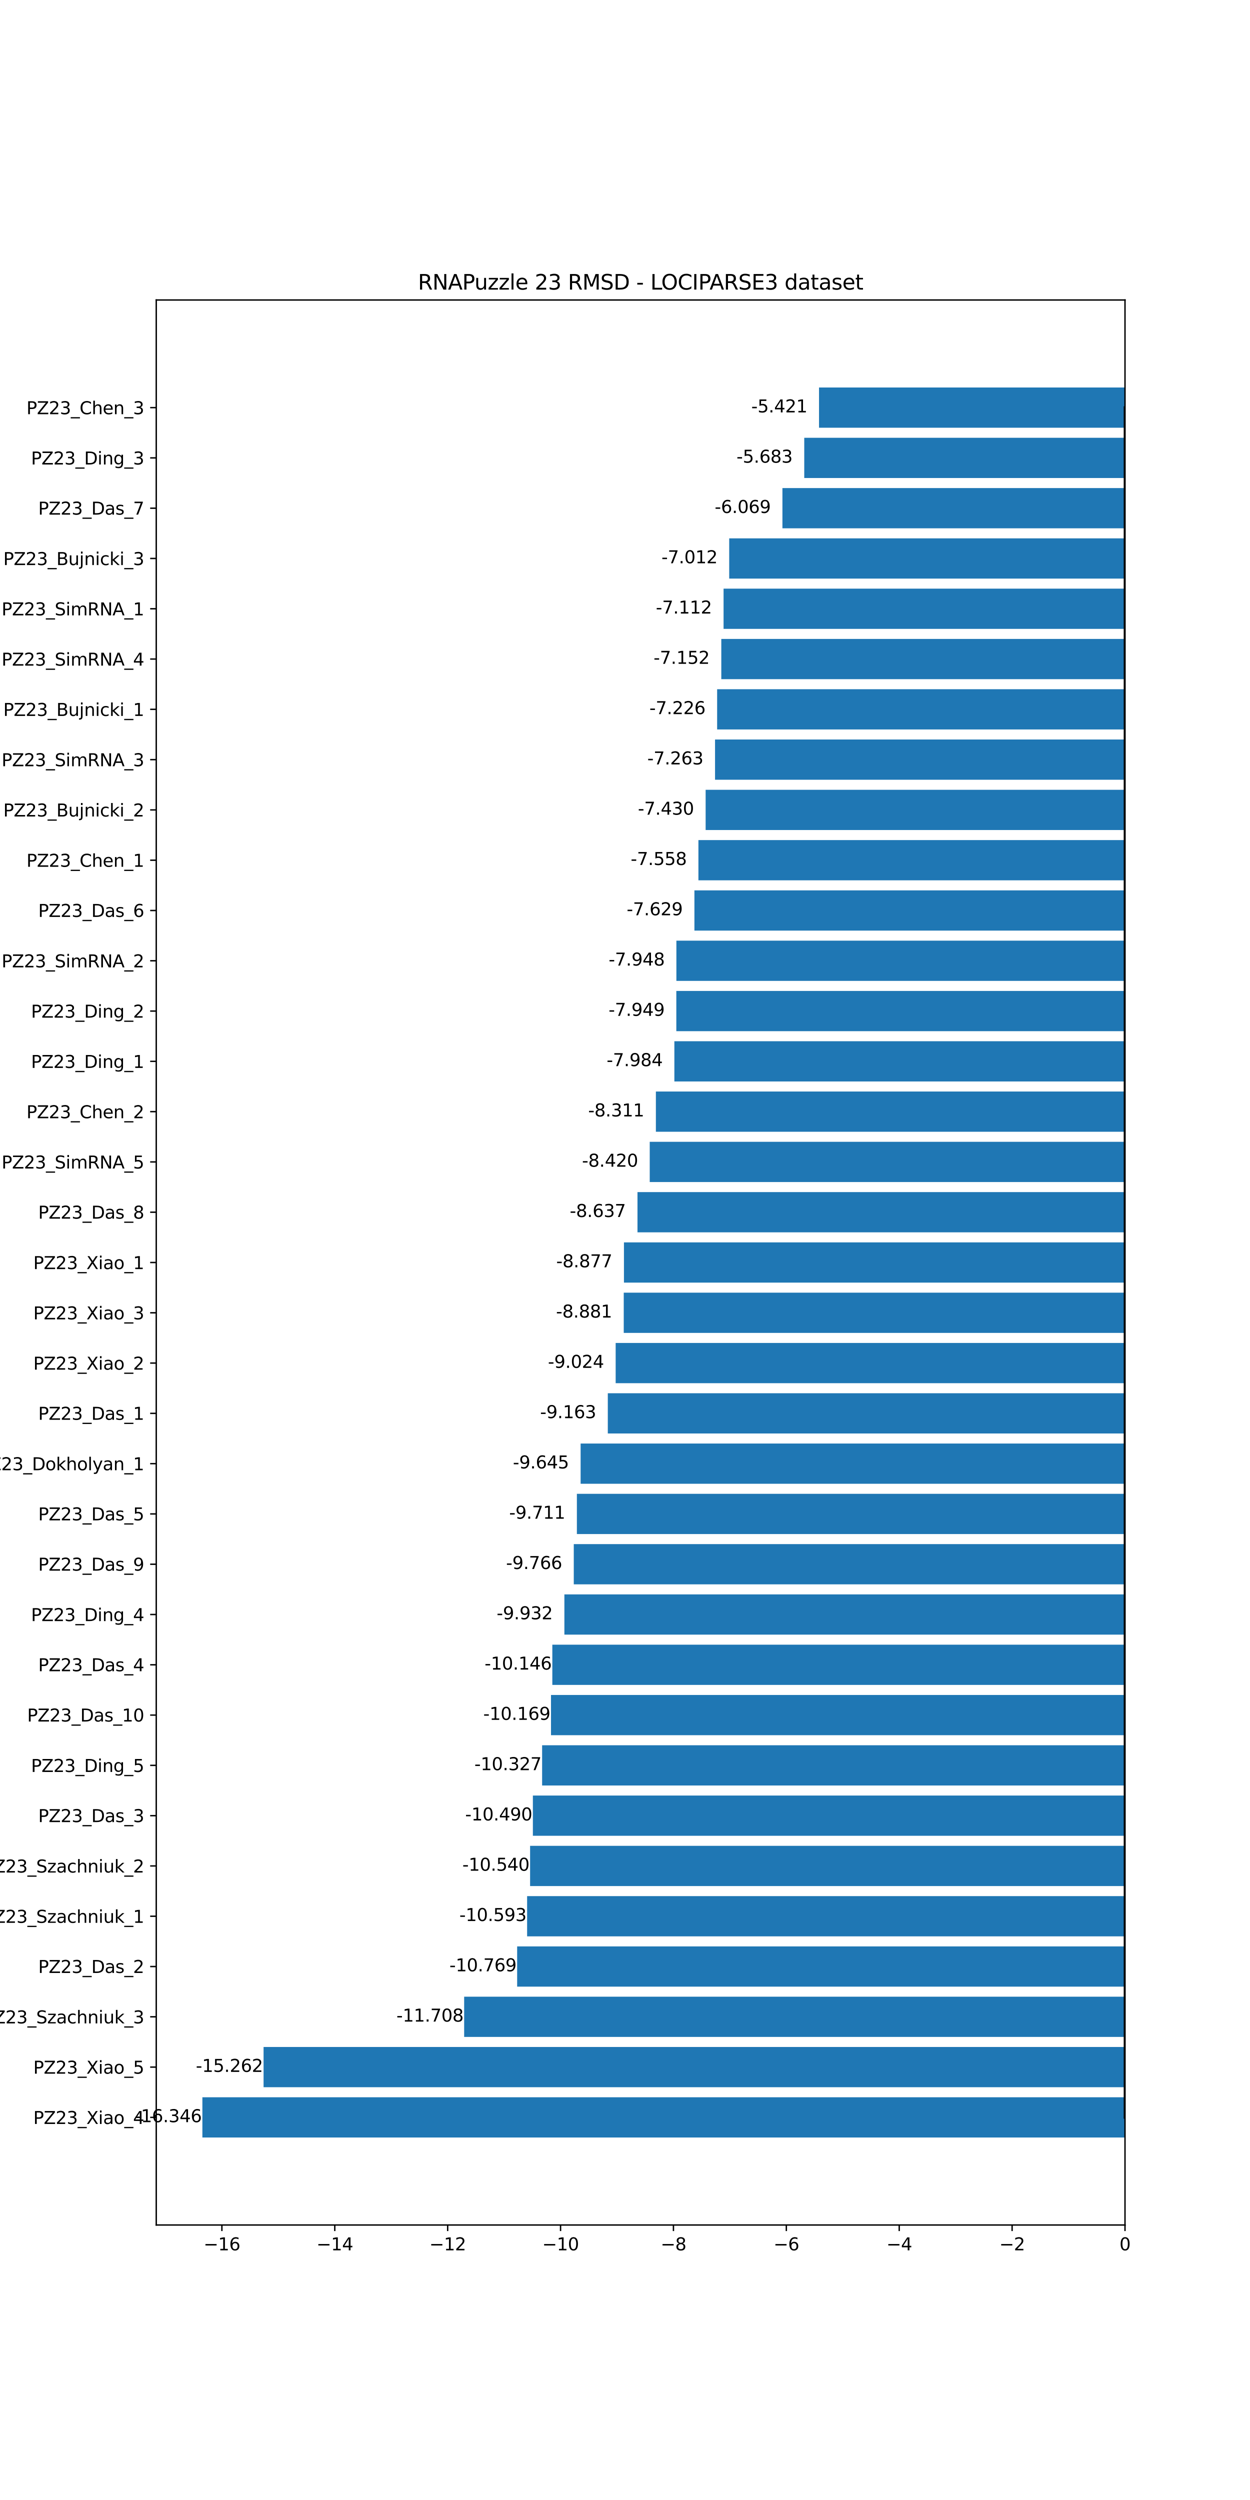 <?xml version="1.0" encoding="utf-8" standalone="no"?>
<!DOCTYPE svg PUBLIC "-//W3C//DTD SVG 1.1//EN"
  "http://www.w3.org/Graphics/SVG/1.1/DTD/svg11.dtd">
<svg xmlns:xlink="http://www.w3.org/1999/xlink" width="720pt" height="1440pt" viewBox="0 0 720 1440" xmlns="http://www.w3.org/2000/svg" version="1.1">
 <defs>
  <style type="text/css">*{stroke-linejoin: round; stroke-linecap: butt}</style>
 </defs>
 <g id="figure_1">
  <g id="patch_1">
   <path d="M 0 1440 
L 720 1440 
L 720 0 
L 0 0 
z
" style="fill: #ffffff"/>
  </g>
  <g id="axes_1">
   <g id="patch_2">
    <path d="M 90 1281.6 
L 648 1281.6 
L 648 172.8 
L 90 172.8 
z
" style="fill: #ffffff"/>
   </g>
   <g id="patch_3">
    <path d="M 648 1231.2 
L 116.571 1231.2 
L 116.571 1208.028 
L 648 1208.028 
z
" clip-path="url(#p20d74fd85e)" style="fill: #1f77b4"/>
   </g>
   <g id="patch_4">
    <path d="M 648 1202.234 
L 151.814 1202.234 
L 151.814 1179.062 
L 648 1179.062 
z
" clip-path="url(#p20d74fd85e)" style="fill: #1f77b4"/>
   </g>
   <g id="patch_5">
    <path d="M 648 1173.269 
L 267.353 1173.269 
L 267.353 1150.097 
L 648 1150.097 
z
" clip-path="url(#p20d74fd85e)" style="fill: #1f77b4"/>
   </g>
   <g id="patch_6">
    <path d="M 648 1144.303 
L 297.877 1144.303 
L 297.877 1121.131 
L 648 1121.131 
z
" clip-path="url(#p20d74fd85e)" style="fill: #1f77b4"/>
   </g>
   <g id="patch_7">
    <path d="M 648 1115.338 
L 303.616 1115.338 
L 303.616 1092.166 
L 648 1092.166 
z
" clip-path="url(#p20d74fd85e)" style="fill: #1f77b4"/>
   </g>
   <g id="patch_8">
    <path d="M 648 1086.372 
L 305.334 1086.372 
L 305.334 1063.2 
L 648 1063.2 
z
" clip-path="url(#p20d74fd85e)" style="fill: #1f77b4"/>
   </g>
   <g id="patch_9">
    <path d="M 648 1057.407 
L 306.936 1057.407 
L 306.936 1034.234 
L 648 1034.234 
z
" clip-path="url(#p20d74fd85e)" style="fill: #1f77b4"/>
   </g>
   <g id="patch_10">
    <path d="M 648 1028.441 
L 312.258 1028.441 
L 312.258 1005.269 
L 648 1005.269 
z
" clip-path="url(#p20d74fd85e)" style="fill: #1f77b4"/>
   </g>
   <g id="patch_11">
    <path d="M 648 999.476 
L 317.372 999.476 
L 317.372 976.303 
L 648 976.303 
z
" clip-path="url(#p20d74fd85e)" style="fill: #1f77b4"/>
   </g>
   <g id="patch_12">
    <path d="M 648 970.51 
L 318.139 970.51 
L 318.139 947.338 
L 648 947.338 
z
" clip-path="url(#p20d74fd85e)" style="fill: #1f77b4"/>
   </g>
   <g id="patch_13">
    <path d="M 648 941.545 
L 325.085 941.545 
L 325.085 918.372 
L 648 918.372 
z
" clip-path="url(#p20d74fd85e)" style="fill: #1f77b4"/>
   </g>
   <g id="patch_14">
    <path d="M 648 912.579 
L 330.495 912.579 
L 330.495 889.407 
L 648 889.407 
z
" clip-path="url(#p20d74fd85e)" style="fill: #1f77b4"/>
   </g>
   <g id="patch_15">
    <path d="M 648 883.614 
L 332.282 883.614 
L 332.282 860.441 
L 648 860.441 
z
" clip-path="url(#p20d74fd85e)" style="fill: #1f77b4"/>
   </g>
   <g id="patch_16">
    <path d="M 648 854.648 
L 334.439 854.648 
L 334.439 831.476 
L 648 831.476 
z
" clip-path="url(#p20d74fd85e)" style="fill: #1f77b4"/>
   </g>
   <g id="patch_17">
    <path d="M 648 825.683 
L 350.098 825.683 
L 350.098 802.51 
L 648 802.51 
z
" clip-path="url(#p20d74fd85e)" style="fill: #1f77b4"/>
   </g>
   <g id="patch_18">
    <path d="M 648 796.717 
L 354.621 796.717 
L 354.621 773.545 
L 648 773.545 
z
" clip-path="url(#p20d74fd85e)" style="fill: #1f77b4"/>
   </g>
   <g id="patch_19">
    <path d="M 648 767.752 
L 359.277 767.752 
L 359.277 744.579 
L 648 744.579 
z
" clip-path="url(#p20d74fd85e)" style="fill: #1f77b4"/>
   </g>
   <g id="patch_20">
    <path d="M 648 738.786 
L 359.394 738.786 
L 359.394 715.614 
L 648 715.614 
z
" clip-path="url(#p20d74fd85e)" style="fill: #1f77b4"/>
   </g>
   <g id="patch_21">
    <path d="M 648 709.821 
L 367.19 709.821 
L 367.19 686.648 
L 648 686.648 
z
" clip-path="url(#p20d74fd85e)" style="fill: #1f77b4"/>
   </g>
   <g id="patch_22">
    <path d="M 648 680.855 
L 374.245 680.855 
L 374.245 657.683 
L 648 657.683 
z
" clip-path="url(#p20d74fd85e)" style="fill: #1f77b4"/>
   </g>
   <g id="patch_23">
    <path d="M 648 651.89 
L 377.788 651.89 
L 377.788 628.717 
L 648 628.717 
z
" clip-path="url(#p20d74fd85e)" style="fill: #1f77b4"/>
   </g>
   <g id="patch_24">
    <path d="M 648 622.924 
L 388.436 622.924 
L 388.436 599.752 
L 648 599.752 
z
" clip-path="url(#p20d74fd85e)" style="fill: #1f77b4"/>
   </g>
   <g id="patch_25">
    <path d="M 648 593.959 
L 389.56 593.959 
L 389.56 570.786 
L 648 570.786 
z
" clip-path="url(#p20d74fd85e)" style="fill: #1f77b4"/>
   </g>
   <g id="patch_26">
    <path d="M 648 564.993 
L 389.598 564.993 
L 389.598 541.821 
L 648 541.821 
z
" clip-path="url(#p20d74fd85e)" style="fill: #1f77b4"/>
   </g>
   <g id="patch_27">
    <path d="M 648 536.028 
L 399.981 536.028 
L 399.981 512.855 
L 648 512.855 
z
" clip-path="url(#p20d74fd85e)" style="fill: #1f77b4"/>
   </g>
   <g id="patch_28">
    <path d="M 648 507.062 
L 402.287 507.062 
L 402.287 483.89 
L 648 483.89 
z
" clip-path="url(#p20d74fd85e)" style="fill: #1f77b4"/>
   </g>
   <g id="patch_29">
    <path d="M 648 478.097 
L 406.445 478.097 
L 406.445 454.924 
L 648 454.924 
z
" clip-path="url(#p20d74fd85e)" style="fill: #1f77b4"/>
   </g>
   <g id="patch_30">
    <path d="M 648 449.131 
L 411.862 449.131 
L 411.862 425.959 
L 648 425.959 
z
" clip-path="url(#p20d74fd85e)" style="fill: #1f77b4"/>
   </g>
   <g id="patch_31">
    <path d="M 648 420.166 
L 413.066 420.166 
L 413.066 396.993 
L 648 396.993 
z
" clip-path="url(#p20d74fd85e)" style="fill: #1f77b4"/>
   </g>
   <g id="patch_32">
    <path d="M 648 391.2 
L 415.468 391.2 
L 415.468 368.028 
L 648 368.028 
z
" clip-path="url(#p20d74fd85e)" style="fill: #1f77b4"/>
   </g>
   <g id="patch_33">
    <path d="M 648 362.234 
L 416.776 362.234 
L 416.776 339.062 
L 648 339.062 
z
" clip-path="url(#p20d74fd85e)" style="fill: #1f77b4"/>
   </g>
   <g id="patch_34">
    <path d="M 648 333.269 
L 420.021 333.269 
L 420.021 310.097 
L 648 310.097 
z
" clip-path="url(#p20d74fd85e)" style="fill: #1f77b4"/>
   </g>
   <g id="patch_35">
    <path d="M 648 304.303 
L 450.677 304.303 
L 450.677 281.131 
L 648 281.131 
z
" clip-path="url(#p20d74fd85e)" style="fill: #1f77b4"/>
   </g>
   <g id="patch_36">
    <path d="M 648 275.338 
L 463.246 275.338 
L 463.246 252.166 
L 648 252.166 
z
" clip-path="url(#p20d74fd85e)" style="fill: #1f77b4"/>
   </g>
   <g id="patch_37">
    <path d="M 648 246.372 
L 471.755 246.372 
L 471.755 223.2 
L 648 223.2 
z
" clip-path="url(#p20d74fd85e)" style="fill: #1f77b4"/>
   </g>
   <g id="matplotlib.axis_1">
    <g id="xtick_1">
     <g id="line2d_1">
      <defs>
       <path id="m1202354834" d="M 0 0 
L 0 3.5 
" style="stroke: #000000; stroke-width: 0.8"/>
      </defs>
      <g>
       <use xlink:href="#m1202354834" x="127.81" y="1281.6" style="stroke: #000000; stroke-width: 0.8"/>
      </g>
     </g>
     <g id="text_1">
      <!-- −16 -->
      <g transform="translate(117.258 1296.198) scale(0.1 -0.1)">
       <defs>
        <path id="DejaVuSans-2212" d="M 678 2272 
L 4684 2272 
L 4684 1741 
L 678 1741 
L 678 2272 
z
" transform="scale(0.016)"/>
        <path id="DejaVuSans-31" d="M 794 531 
L 1825 531 
L 1825 4091 
L 703 3866 
L 703 4441 
L 1819 4666 
L 2450 4666 
L 2450 531 
L 3481 531 
L 3481 0 
L 794 0 
L 794 531 
z
" transform="scale(0.016)"/>
        <path id="DejaVuSans-36" d="M 2113 2584 
Q 1688 2584 1439 2293 
Q 1191 2003 1191 1497 
Q 1191 994 1439 701 
Q 1688 409 2113 409 
Q 2538 409 2786 701 
Q 3034 994 3034 1497 
Q 3034 2003 2786 2293 
Q 2538 2584 2113 2584 
z
M 3366 4563 
L 3366 3988 
Q 3128 4100 2886 4159 
Q 2644 4219 2406 4219 
Q 1781 4219 1451 3797 
Q 1122 3375 1075 2522 
Q 1259 2794 1537 2939 
Q 1816 3084 2150 3084 
Q 2853 3084 3261 2657 
Q 3669 2231 3669 1497 
Q 3669 778 3244 343 
Q 2819 -91 2113 -91 
Q 1303 -91 875 529 
Q 447 1150 447 2328 
Q 447 3434 972 4092 
Q 1497 4750 2381 4750 
Q 2619 4750 2861 4703 
Q 3103 4656 3366 4563 
z
" transform="scale(0.016)"/>
       </defs>
       <use xlink:href="#DejaVuSans-2212"/>
       <use xlink:href="#DejaVuSans-31" x="83.789"/>
       <use xlink:href="#DejaVuSans-36" x="147.412"/>
      </g>
     </g>
    </g>
    <g id="xtick_2">
     <g id="line2d_2">
      <g>
       <use xlink:href="#m1202354834" x="192.834" y="1281.6" style="stroke: #000000; stroke-width: 0.8"/>
      </g>
     </g>
     <g id="text_2">
      <!-- −14 -->
      <g transform="translate(182.281 1296.198) scale(0.1 -0.1)">
       <defs>
        <path id="DejaVuSans-34" d="M 2419 4116 
L 825 1625 
L 2419 1625 
L 2419 4116 
z
M 2253 4666 
L 3047 4666 
L 3047 1625 
L 3713 1625 
L 3713 1100 
L 3047 1100 
L 3047 0 
L 2419 0 
L 2419 1100 
L 313 1100 
L 313 1709 
L 2253 4666 
z
" transform="scale(0.016)"/>
       </defs>
       <use xlink:href="#DejaVuSans-2212"/>
       <use xlink:href="#DejaVuSans-31" x="83.789"/>
       <use xlink:href="#DejaVuSans-34" x="147.412"/>
      </g>
     </g>
    </g>
    <g id="xtick_3">
     <g id="line2d_3">
      <g>
       <use xlink:href="#m1202354834" x="257.858" y="1281.6" style="stroke: #000000; stroke-width: 0.8"/>
      </g>
     </g>
     <g id="text_3">
      <!-- −12 -->
      <g transform="translate(247.305 1296.198) scale(0.1 -0.1)">
       <defs>
        <path id="DejaVuSans-32" d="M 1228 531 
L 3431 531 
L 3431 0 
L 469 0 
L 469 531 
Q 828 903 1448 1529 
Q 2069 2156 2228 2338 
Q 2531 2678 2651 2914 
Q 2772 3150 2772 3378 
Q 2772 3750 2511 3984 
Q 2250 4219 1831 4219 
Q 1534 4219 1204 4116 
Q 875 4013 500 3803 
L 500 4441 
Q 881 4594 1212 4672 
Q 1544 4750 1819 4750 
Q 2544 4750 2975 4387 
Q 3406 4025 3406 3419 
Q 3406 3131 3298 2873 
Q 3191 2616 2906 2266 
Q 2828 2175 2409 1742 
Q 1991 1309 1228 531 
z
" transform="scale(0.016)"/>
       </defs>
       <use xlink:href="#DejaVuSans-2212"/>
       <use xlink:href="#DejaVuSans-31" x="83.789"/>
       <use xlink:href="#DejaVuSans-32" x="147.412"/>
      </g>
     </g>
    </g>
    <g id="xtick_4">
     <g id="line2d_4">
      <g>
       <use xlink:href="#m1202354834" x="322.881" y="1281.6" style="stroke: #000000; stroke-width: 0.8"/>
      </g>
     </g>
     <g id="text_4">
      <!-- −10 -->
      <g transform="translate(312.329 1296.198) scale(0.1 -0.1)">
       <defs>
        <path id="DejaVuSans-30" d="M 2034 4250 
Q 1547 4250 1301 3770 
Q 1056 3291 1056 2328 
Q 1056 1369 1301 889 
Q 1547 409 2034 409 
Q 2525 409 2770 889 
Q 3016 1369 3016 2328 
Q 3016 3291 2770 3770 
Q 2525 4250 2034 4250 
z
M 2034 4750 
Q 2819 4750 3233 4129 
Q 3647 3509 3647 2328 
Q 3647 1150 3233 529 
Q 2819 -91 2034 -91 
Q 1250 -91 836 529 
Q 422 1150 422 2328 
Q 422 3509 836 4129 
Q 1250 4750 2034 4750 
z
" transform="scale(0.016)"/>
       </defs>
       <use xlink:href="#DejaVuSans-2212"/>
       <use xlink:href="#DejaVuSans-31" x="83.789"/>
       <use xlink:href="#DejaVuSans-30" x="147.412"/>
      </g>
     </g>
    </g>
    <g id="xtick_5">
     <g id="line2d_5">
      <g>
       <use xlink:href="#m1202354834" x="387.905" y="1281.6" style="stroke: #000000; stroke-width: 0.8"/>
      </g>
     </g>
     <g id="text_5">
      <!-- −8 -->
      <g transform="translate(380.534 1296.198) scale(0.1 -0.1)">
       <defs>
        <path id="DejaVuSans-38" d="M 2034 2216 
Q 1584 2216 1326 1975 
Q 1069 1734 1069 1313 
Q 1069 891 1326 650 
Q 1584 409 2034 409 
Q 2484 409 2743 651 
Q 3003 894 3003 1313 
Q 3003 1734 2745 1975 
Q 2488 2216 2034 2216 
z
M 1403 2484 
Q 997 2584 770 2862 
Q 544 3141 544 3541 
Q 544 4100 942 4425 
Q 1341 4750 2034 4750 
Q 2731 4750 3128 4425 
Q 3525 4100 3525 3541 
Q 3525 3141 3298 2862 
Q 3072 2584 2669 2484 
Q 3125 2378 3379 2068 
Q 3634 1759 3634 1313 
Q 3634 634 3220 271 
Q 2806 -91 2034 -91 
Q 1263 -91 848 271 
Q 434 634 434 1313 
Q 434 1759 690 2068 
Q 947 2378 1403 2484 
z
M 1172 3481 
Q 1172 3119 1398 2916 
Q 1625 2713 2034 2713 
Q 2441 2713 2670 2916 
Q 2900 3119 2900 3481 
Q 2900 3844 2670 4047 
Q 2441 4250 2034 4250 
Q 1625 4250 1398 4047 
Q 1172 3844 1172 3481 
z
" transform="scale(0.016)"/>
       </defs>
       <use xlink:href="#DejaVuSans-2212"/>
       <use xlink:href="#DejaVuSans-38" x="83.789"/>
      </g>
     </g>
    </g>
    <g id="xtick_6">
     <g id="line2d_6">
      <g>
       <use xlink:href="#m1202354834" x="452.929" y="1281.6" style="stroke: #000000; stroke-width: 0.8"/>
      </g>
     </g>
     <g id="text_6">
      <!-- −6 -->
      <g transform="translate(445.558 1296.198) scale(0.1 -0.1)">
       <use xlink:href="#DejaVuSans-2212"/>
       <use xlink:href="#DejaVuSans-36" x="83.789"/>
      </g>
     </g>
    </g>
    <g id="xtick_7">
     <g id="line2d_7">
      <g>
       <use xlink:href="#m1202354834" x="517.953" y="1281.6" style="stroke: #000000; stroke-width: 0.8"/>
      </g>
     </g>
     <g id="text_7">
      <!-- −4 -->
      <g transform="translate(510.581 1296.198) scale(0.1 -0.1)">
       <use xlink:href="#DejaVuSans-2212"/>
       <use xlink:href="#DejaVuSans-34" x="83.789"/>
      </g>
     </g>
    </g>
    <g id="xtick_8">
     <g id="line2d_8">
      <g>
       <use xlink:href="#m1202354834" x="582.976" y="1281.6" style="stroke: #000000; stroke-width: 0.8"/>
      </g>
     </g>
     <g id="text_8">
      <!-- −2 -->
      <g transform="translate(575.605 1296.198) scale(0.1 -0.1)">
       <use xlink:href="#DejaVuSans-2212"/>
       <use xlink:href="#DejaVuSans-32" x="83.789"/>
      </g>
     </g>
    </g>
    <g id="xtick_9">
     <g id="line2d_9">
      <g>
       <use xlink:href="#m1202354834" x="648" y="1281.6" style="stroke: #000000; stroke-width: 0.8"/>
      </g>
     </g>
     <g id="text_9">
      <!-- 0 -->
      <g transform="translate(644.819 1296.198) scale(0.1 -0.1)">
       <use xlink:href="#DejaVuSans-30"/>
      </g>
     </g>
    </g>
   </g>
   <g id="matplotlib.axis_2">
    <g id="ytick_1">
     <g id="line2d_10">
      <defs>
       <path id="m6216d56f6c" d="M 0 0 
L -3.5 0 
" style="stroke: #000000; stroke-width: 0.8"/>
      </defs>
      <g>
       <use xlink:href="#m6216d56f6c" x="90" y="1219.614" style="stroke: #000000; stroke-width: 0.8"/>
      </g>
     </g>
     <g id="text_10">
      <!-- PZ23_Xiao_4 -->
      <g transform="translate(19.158 1223.413) scale(0.1 -0.1)">
       <defs>
        <path id="DejaVuSans-50" d="M 1259 4147 
L 1259 2394 
L 2053 2394 
Q 2494 2394 2734 2622 
Q 2975 2850 2975 3272 
Q 2975 3691 2734 3919 
Q 2494 4147 2053 4147 
L 1259 4147 
z
M 628 4666 
L 2053 4666 
Q 2838 4666 3239 4311 
Q 3641 3956 3641 3272 
Q 3641 2581 3239 2228 
Q 2838 1875 2053 1875 
L 1259 1875 
L 1259 0 
L 628 0 
L 628 4666 
z
" transform="scale(0.016)"/>
        <path id="DejaVuSans-5a" d="M 359 4666 
L 4025 4666 
L 4025 4184 
L 1075 531 
L 4097 531 
L 4097 0 
L 288 0 
L 288 481 
L 3238 4134 
L 359 4134 
L 359 4666 
z
" transform="scale(0.016)"/>
        <path id="DejaVuSans-33" d="M 2597 2516 
Q 3050 2419 3304 2112 
Q 3559 1806 3559 1356 
Q 3559 666 3084 287 
Q 2609 -91 1734 -91 
Q 1441 -91 1130 -33 
Q 819 25 488 141 
L 488 750 
Q 750 597 1062 519 
Q 1375 441 1716 441 
Q 2309 441 2620 675 
Q 2931 909 2931 1356 
Q 2931 1769 2642 2001 
Q 2353 2234 1838 2234 
L 1294 2234 
L 1294 2753 
L 1863 2753 
Q 2328 2753 2575 2939 
Q 2822 3125 2822 3475 
Q 2822 3834 2567 4026 
Q 2313 4219 1838 4219 
Q 1578 4219 1281 4162 
Q 984 4106 628 3988 
L 628 4550 
Q 988 4650 1302 4700 
Q 1616 4750 1894 4750 
Q 2613 4750 3031 4423 
Q 3450 4097 3450 3541 
Q 3450 3153 3228 2886 
Q 3006 2619 2597 2516 
z
" transform="scale(0.016)"/>
        <path id="DejaVuSans-5f" d="M 3263 -1063 
L 3263 -1509 
L -63 -1509 
L -63 -1063 
L 3263 -1063 
z
" transform="scale(0.016)"/>
        <path id="DejaVuSans-58" d="M 403 4666 
L 1081 4666 
L 2241 2931 
L 3406 4666 
L 4084 4666 
L 2584 2425 
L 4184 0 
L 3506 0 
L 2194 1984 
L 872 0 
L 191 0 
L 1856 2491 
L 403 4666 
z
" transform="scale(0.016)"/>
        <path id="DejaVuSans-69" d="M 603 3500 
L 1178 3500 
L 1178 0 
L 603 0 
L 603 3500 
z
M 603 4863 
L 1178 4863 
L 1178 4134 
L 603 4134 
L 603 4863 
z
" transform="scale(0.016)"/>
        <path id="DejaVuSans-61" d="M 2194 1759 
Q 1497 1759 1228 1600 
Q 959 1441 959 1056 
Q 959 750 1161 570 
Q 1363 391 1709 391 
Q 2188 391 2477 730 
Q 2766 1069 2766 1631 
L 2766 1759 
L 2194 1759 
z
M 3341 1997 
L 3341 0 
L 2766 0 
L 2766 531 
Q 2569 213 2275 61 
Q 1981 -91 1556 -91 
Q 1019 -91 701 211 
Q 384 513 384 1019 
Q 384 1609 779 1909 
Q 1175 2209 1959 2209 
L 2766 2209 
L 2766 2266 
Q 2766 2663 2505 2880 
Q 2244 3097 1772 3097 
Q 1472 3097 1187 3025 
Q 903 2953 641 2809 
L 641 3341 
Q 956 3463 1253 3523 
Q 1550 3584 1831 3584 
Q 2591 3584 2966 3190 
Q 3341 2797 3341 1997 
z
" transform="scale(0.016)"/>
        <path id="DejaVuSans-6f" d="M 1959 3097 
Q 1497 3097 1228 2736 
Q 959 2375 959 1747 
Q 959 1119 1226 758 
Q 1494 397 1959 397 
Q 2419 397 2687 759 
Q 2956 1122 2956 1747 
Q 2956 2369 2687 2733 
Q 2419 3097 1959 3097 
z
M 1959 3584 
Q 2709 3584 3137 3096 
Q 3566 2609 3566 1747 
Q 3566 888 3137 398 
Q 2709 -91 1959 -91 
Q 1206 -91 779 398 
Q 353 888 353 1747 
Q 353 2609 779 3096 
Q 1206 3584 1959 3584 
z
" transform="scale(0.016)"/>
       </defs>
       <use xlink:href="#DejaVuSans-50"/>
       <use xlink:href="#DejaVuSans-5a" x="60.303"/>
       <use xlink:href="#DejaVuSans-32" x="128.809"/>
       <use xlink:href="#DejaVuSans-33" x="192.432"/>
       <use xlink:href="#DejaVuSans-5f" x="256.055"/>
       <use xlink:href="#DejaVuSans-58" x="306.055"/>
       <use xlink:href="#DejaVuSans-69" x="374.561"/>
       <use xlink:href="#DejaVuSans-61" x="402.344"/>
       <use xlink:href="#DejaVuSans-6f" x="463.623"/>
       <use xlink:href="#DejaVuSans-5f" x="524.805"/>
       <use xlink:href="#DejaVuSans-34" x="574.805"/>
      </g>
     </g>
    </g>
    <g id="ytick_2">
     <g id="line2d_11">
      <g>
       <use xlink:href="#m6216d56f6c" x="90" y="1190.648" style="stroke: #000000; stroke-width: 0.8"/>
      </g>
     </g>
     <g id="text_11">
      <!-- PZ23_Xiao_5 -->
      <g transform="translate(19.158 1194.447) scale(0.1 -0.1)">
       <defs>
        <path id="DejaVuSans-35" d="M 691 4666 
L 3169 4666 
L 3169 4134 
L 1269 4134 
L 1269 2991 
Q 1406 3038 1543 3061 
Q 1681 3084 1819 3084 
Q 2600 3084 3056 2656 
Q 3513 2228 3513 1497 
Q 3513 744 3044 326 
Q 2575 -91 1722 -91 
Q 1428 -91 1123 -41 
Q 819 9 494 109 
L 494 744 
Q 775 591 1075 516 
Q 1375 441 1709 441 
Q 2250 441 2565 725 
Q 2881 1009 2881 1497 
Q 2881 1984 2565 2268 
Q 2250 2553 1709 2553 
Q 1456 2553 1204 2497 
Q 953 2441 691 2322 
L 691 4666 
z
" transform="scale(0.016)"/>
       </defs>
       <use xlink:href="#DejaVuSans-50"/>
       <use xlink:href="#DejaVuSans-5a" x="60.303"/>
       <use xlink:href="#DejaVuSans-32" x="128.809"/>
       <use xlink:href="#DejaVuSans-33" x="192.432"/>
       <use xlink:href="#DejaVuSans-5f" x="256.055"/>
       <use xlink:href="#DejaVuSans-58" x="306.055"/>
       <use xlink:href="#DejaVuSans-69" x="374.561"/>
       <use xlink:href="#DejaVuSans-61" x="402.344"/>
       <use xlink:href="#DejaVuSans-6f" x="463.623"/>
       <use xlink:href="#DejaVuSans-5f" x="524.805"/>
       <use xlink:href="#DejaVuSans-35" x="574.805"/>
      </g>
     </g>
    </g>
    <g id="ytick_3">
     <g id="line2d_12">
      <g>
       <use xlink:href="#m6216d56f6c" x="90" y="1161.683" style="stroke: #000000; stroke-width: 0.8"/>
      </g>
     </g>
     <g id="text_12">
      <!-- PZ23_Szachniuk_3 -->
      <g transform="translate(-9.772 1165.482) scale(0.1 -0.1)">
       <defs>
        <path id="DejaVuSans-53" d="M 3425 4513 
L 3425 3897 
Q 3066 4069 2747 4153 
Q 2428 4238 2131 4238 
Q 1616 4238 1336 4038 
Q 1056 3838 1056 3469 
Q 1056 3159 1242 3001 
Q 1428 2844 1947 2747 
L 2328 2669 
Q 3034 2534 3370 2195 
Q 3706 1856 3706 1288 
Q 3706 609 3251 259 
Q 2797 -91 1919 -91 
Q 1588 -91 1214 -16 
Q 841 59 441 206 
L 441 856 
Q 825 641 1194 531 
Q 1563 422 1919 422 
Q 2459 422 2753 634 
Q 3047 847 3047 1241 
Q 3047 1584 2836 1778 
Q 2625 1972 2144 2069 
L 1759 2144 
Q 1053 2284 737 2584 
Q 422 2884 422 3419 
Q 422 4038 858 4394 
Q 1294 4750 2059 4750 
Q 2388 4750 2728 4690 
Q 3069 4631 3425 4513 
z
" transform="scale(0.016)"/>
        <path id="DejaVuSans-7a" d="M 353 3500 
L 3084 3500 
L 3084 2975 
L 922 459 
L 3084 459 
L 3084 0 
L 275 0 
L 275 525 
L 2438 3041 
L 353 3041 
L 353 3500 
z
" transform="scale(0.016)"/>
        <path id="DejaVuSans-63" d="M 3122 3366 
L 3122 2828 
Q 2878 2963 2633 3030 
Q 2388 3097 2138 3097 
Q 1578 3097 1268 2742 
Q 959 2388 959 1747 
Q 959 1106 1268 751 
Q 1578 397 2138 397 
Q 2388 397 2633 464 
Q 2878 531 3122 666 
L 3122 134 
Q 2881 22 2623 -34 
Q 2366 -91 2075 -91 
Q 1284 -91 818 406 
Q 353 903 353 1747 
Q 353 2603 823 3093 
Q 1294 3584 2113 3584 
Q 2378 3584 2631 3529 
Q 2884 3475 3122 3366 
z
" transform="scale(0.016)"/>
        <path id="DejaVuSans-68" d="M 3513 2113 
L 3513 0 
L 2938 0 
L 2938 2094 
Q 2938 2591 2744 2837 
Q 2550 3084 2163 3084 
Q 1697 3084 1428 2787 
Q 1159 2491 1159 1978 
L 1159 0 
L 581 0 
L 581 4863 
L 1159 4863 
L 1159 2956 
Q 1366 3272 1645 3428 
Q 1925 3584 2291 3584 
Q 2894 3584 3203 3211 
Q 3513 2838 3513 2113 
z
" transform="scale(0.016)"/>
        <path id="DejaVuSans-6e" d="M 3513 2113 
L 3513 0 
L 2938 0 
L 2938 2094 
Q 2938 2591 2744 2837 
Q 2550 3084 2163 3084 
Q 1697 3084 1428 2787 
Q 1159 2491 1159 1978 
L 1159 0 
L 581 0 
L 581 3500 
L 1159 3500 
L 1159 2956 
Q 1366 3272 1645 3428 
Q 1925 3584 2291 3584 
Q 2894 3584 3203 3211 
Q 3513 2838 3513 2113 
z
" transform="scale(0.016)"/>
        <path id="DejaVuSans-75" d="M 544 1381 
L 544 3500 
L 1119 3500 
L 1119 1403 
Q 1119 906 1312 657 
Q 1506 409 1894 409 
Q 2359 409 2629 706 
Q 2900 1003 2900 1516 
L 2900 3500 
L 3475 3500 
L 3475 0 
L 2900 0 
L 2900 538 
Q 2691 219 2414 64 
Q 2138 -91 1772 -91 
Q 1169 -91 856 284 
Q 544 659 544 1381 
z
M 1991 3584 
L 1991 3584 
z
" transform="scale(0.016)"/>
        <path id="DejaVuSans-6b" d="M 581 4863 
L 1159 4863 
L 1159 1991 
L 2875 3500 
L 3609 3500 
L 1753 1863 
L 3688 0 
L 2938 0 
L 1159 1709 
L 1159 0 
L 581 0 
L 581 4863 
z
" transform="scale(0.016)"/>
       </defs>
       <use xlink:href="#DejaVuSans-50"/>
       <use xlink:href="#DejaVuSans-5a" x="60.303"/>
       <use xlink:href="#DejaVuSans-32" x="128.809"/>
       <use xlink:href="#DejaVuSans-33" x="192.432"/>
       <use xlink:href="#DejaVuSans-5f" x="256.055"/>
       <use xlink:href="#DejaVuSans-53" x="306.055"/>
       <use xlink:href="#DejaVuSans-7a" x="369.531"/>
       <use xlink:href="#DejaVuSans-61" x="422.021"/>
       <use xlink:href="#DejaVuSans-63" x="483.301"/>
       <use xlink:href="#DejaVuSans-68" x="538.281"/>
       <use xlink:href="#DejaVuSans-6e" x="601.66"/>
       <use xlink:href="#DejaVuSans-69" x="665.039"/>
       <use xlink:href="#DejaVuSans-75" x="692.822"/>
       <use xlink:href="#DejaVuSans-6b" x="756.201"/>
       <use xlink:href="#DejaVuSans-5f" x="814.111"/>
       <use xlink:href="#DejaVuSans-33" x="864.111"/>
      </g>
     </g>
    </g>
    <g id="ytick_4">
     <g id="line2d_13">
      <g>
       <use xlink:href="#m6216d56f6c" x="90" y="1132.717" style="stroke: #000000; stroke-width: 0.8"/>
      </g>
     </g>
     <g id="text_13">
      <!-- PZ23_Das_2 -->
      <g transform="translate(21.995 1136.428) scale(0.1 -0.1)">
       <defs>
        <path id="DejaVuSans-44" d="M 1259 4147 
L 1259 519 
L 2022 519 
Q 2988 519 3436 956 
Q 3884 1394 3884 2338 
Q 3884 3275 3436 3711 
Q 2988 4147 2022 4147 
L 1259 4147 
z
M 628 4666 
L 1925 4666 
Q 3281 4666 3915 4102 
Q 4550 3538 4550 2338 
Q 4550 1131 3912 565 
Q 3275 0 1925 0 
L 628 0 
L 628 4666 
z
" transform="scale(0.016)"/>
        <path id="DejaVuSans-73" d="M 2834 3397 
L 2834 2853 
Q 2591 2978 2328 3040 
Q 2066 3103 1784 3103 
Q 1356 3103 1142 2972 
Q 928 2841 928 2578 
Q 928 2378 1081 2264 
Q 1234 2150 1697 2047 
L 1894 2003 
Q 2506 1872 2764 1633 
Q 3022 1394 3022 966 
Q 3022 478 2636 193 
Q 2250 -91 1575 -91 
Q 1294 -91 989 -36 
Q 684 19 347 128 
L 347 722 
Q 666 556 975 473 
Q 1284 391 1588 391 
Q 1994 391 2212 530 
Q 2431 669 2431 922 
Q 2431 1156 2273 1281 
Q 2116 1406 1581 1522 
L 1381 1569 
Q 847 1681 609 1914 
Q 372 2147 372 2553 
Q 372 3047 722 3315 
Q 1072 3584 1716 3584 
Q 2034 3584 2315 3537 
Q 2597 3491 2834 3397 
z
" transform="scale(0.016)"/>
       </defs>
       <use xlink:href="#DejaVuSans-50"/>
       <use xlink:href="#DejaVuSans-5a" x="60.303"/>
       <use xlink:href="#DejaVuSans-32" x="128.809"/>
       <use xlink:href="#DejaVuSans-33" x="192.432"/>
       <use xlink:href="#DejaVuSans-5f" x="256.055"/>
       <use xlink:href="#DejaVuSans-44" x="306.055"/>
       <use xlink:href="#DejaVuSans-61" x="383.057"/>
       <use xlink:href="#DejaVuSans-73" x="444.336"/>
       <use xlink:href="#DejaVuSans-5f" x="496.436"/>
       <use xlink:href="#DejaVuSans-32" x="546.436"/>
      </g>
     </g>
    </g>
    <g id="ytick_5">
     <g id="line2d_14">
      <g>
       <use xlink:href="#m6216d56f6c" x="90" y="1103.752" style="stroke: #000000; stroke-width: 0.8"/>
      </g>
     </g>
     <g id="text_14">
      <!-- PZ23_Szachniuk_1 -->
      <g transform="translate(-9.772 1107.551) scale(0.1 -0.1)">
       <use xlink:href="#DejaVuSans-50"/>
       <use xlink:href="#DejaVuSans-5a" x="60.303"/>
       <use xlink:href="#DejaVuSans-32" x="128.809"/>
       <use xlink:href="#DejaVuSans-33" x="192.432"/>
       <use xlink:href="#DejaVuSans-5f" x="256.055"/>
       <use xlink:href="#DejaVuSans-53" x="306.055"/>
       <use xlink:href="#DejaVuSans-7a" x="369.531"/>
       <use xlink:href="#DejaVuSans-61" x="422.021"/>
       <use xlink:href="#DejaVuSans-63" x="483.301"/>
       <use xlink:href="#DejaVuSans-68" x="538.281"/>
       <use xlink:href="#DejaVuSans-6e" x="601.66"/>
       <use xlink:href="#DejaVuSans-69" x="665.039"/>
       <use xlink:href="#DejaVuSans-75" x="692.822"/>
       <use xlink:href="#DejaVuSans-6b" x="756.201"/>
       <use xlink:href="#DejaVuSans-5f" x="814.111"/>
       <use xlink:href="#DejaVuSans-31" x="864.111"/>
      </g>
     </g>
    </g>
    <g id="ytick_6">
     <g id="line2d_15">
      <g>
       <use xlink:href="#m6216d56f6c" x="90" y="1074.786" style="stroke: #000000; stroke-width: 0.8"/>
      </g>
     </g>
     <g id="text_15">
      <!-- PZ23_Szachniuk_2 -->
      <g transform="translate(-9.772 1078.585) scale(0.1 -0.1)">
       <use xlink:href="#DejaVuSans-50"/>
       <use xlink:href="#DejaVuSans-5a" x="60.303"/>
       <use xlink:href="#DejaVuSans-32" x="128.809"/>
       <use xlink:href="#DejaVuSans-33" x="192.432"/>
       <use xlink:href="#DejaVuSans-5f" x="256.055"/>
       <use xlink:href="#DejaVuSans-53" x="306.055"/>
       <use xlink:href="#DejaVuSans-7a" x="369.531"/>
       <use xlink:href="#DejaVuSans-61" x="422.021"/>
       <use xlink:href="#DejaVuSans-63" x="483.301"/>
       <use xlink:href="#DejaVuSans-68" x="538.281"/>
       <use xlink:href="#DejaVuSans-6e" x="601.66"/>
       <use xlink:href="#DejaVuSans-69" x="665.039"/>
       <use xlink:href="#DejaVuSans-75" x="692.822"/>
       <use xlink:href="#DejaVuSans-6b" x="756.201"/>
       <use xlink:href="#DejaVuSans-5f" x="814.111"/>
       <use xlink:href="#DejaVuSans-32" x="864.111"/>
      </g>
     </g>
    </g>
    <g id="ytick_7">
     <g id="line2d_16">
      <g>
       <use xlink:href="#m6216d56f6c" x="90" y="1045.821" style="stroke: #000000; stroke-width: 0.8"/>
      </g>
     </g>
     <g id="text_16">
      <!-- PZ23_Das_3 -->
      <g transform="translate(21.995 1049.532) scale(0.1 -0.1)">
       <use xlink:href="#DejaVuSans-50"/>
       <use xlink:href="#DejaVuSans-5a" x="60.303"/>
       <use xlink:href="#DejaVuSans-32" x="128.809"/>
       <use xlink:href="#DejaVuSans-33" x="192.432"/>
       <use xlink:href="#DejaVuSans-5f" x="256.055"/>
       <use xlink:href="#DejaVuSans-44" x="306.055"/>
       <use xlink:href="#DejaVuSans-61" x="383.057"/>
       <use xlink:href="#DejaVuSans-73" x="444.336"/>
       <use xlink:href="#DejaVuSans-5f" x="496.436"/>
       <use xlink:href="#DejaVuSans-33" x="546.436"/>
      </g>
     </g>
    </g>
    <g id="ytick_8">
     <g id="line2d_17">
      <g>
       <use xlink:href="#m6216d56f6c" x="90" y="1016.855" style="stroke: #000000; stroke-width: 0.8"/>
      </g>
     </g>
     <g id="text_17">
      <!-- PZ23_Ding_5 -->
      <g transform="translate(17.869 1020.654) scale(0.1 -0.1)">
       <defs>
        <path id="DejaVuSans-67" d="M 2906 1791 
Q 2906 2416 2648 2759 
Q 2391 3103 1925 3103 
Q 1463 3103 1205 2759 
Q 947 2416 947 1791 
Q 947 1169 1205 825 
Q 1463 481 1925 481 
Q 2391 481 2648 825 
Q 2906 1169 2906 1791 
z
M 3481 434 
Q 3481 -459 3084 -895 
Q 2688 -1331 1869 -1331 
Q 1566 -1331 1297 -1286 
Q 1028 -1241 775 -1147 
L 775 -588 
Q 1028 -725 1275 -790 
Q 1522 -856 1778 -856 
Q 2344 -856 2625 -561 
Q 2906 -266 2906 331 
L 2906 616 
Q 2728 306 2450 153 
Q 2172 0 1784 0 
Q 1141 0 747 490 
Q 353 981 353 1791 
Q 353 2603 747 3093 
Q 1141 3584 1784 3584 
Q 2172 3584 2450 3431 
Q 2728 3278 2906 2969 
L 2906 3500 
L 3481 3500 
L 3481 434 
z
" transform="scale(0.016)"/>
       </defs>
       <use xlink:href="#DejaVuSans-50"/>
       <use xlink:href="#DejaVuSans-5a" x="60.303"/>
       <use xlink:href="#DejaVuSans-32" x="128.809"/>
       <use xlink:href="#DejaVuSans-33" x="192.432"/>
       <use xlink:href="#DejaVuSans-5f" x="256.055"/>
       <use xlink:href="#DejaVuSans-44" x="306.055"/>
       <use xlink:href="#DejaVuSans-69" x="383.057"/>
       <use xlink:href="#DejaVuSans-6e" x="410.84"/>
       <use xlink:href="#DejaVuSans-67" x="474.219"/>
       <use xlink:href="#DejaVuSans-5f" x="537.695"/>
       <use xlink:href="#DejaVuSans-35" x="587.695"/>
      </g>
     </g>
    </g>
    <g id="ytick_9">
     <g id="line2d_18">
      <g>
       <use xlink:href="#m6216d56f6c" x="90" y="987.89" style="stroke: #000000; stroke-width: 0.8"/>
      </g>
     </g>
     <g id="text_18">
      <!-- PZ23_Das_10 -->
      <g transform="translate(15.633 991.601) scale(0.1 -0.1)">
       <use xlink:href="#DejaVuSans-50"/>
       <use xlink:href="#DejaVuSans-5a" x="60.303"/>
       <use xlink:href="#DejaVuSans-32" x="128.809"/>
       <use xlink:href="#DejaVuSans-33" x="192.432"/>
       <use xlink:href="#DejaVuSans-5f" x="256.055"/>
       <use xlink:href="#DejaVuSans-44" x="306.055"/>
       <use xlink:href="#DejaVuSans-61" x="383.057"/>
       <use xlink:href="#DejaVuSans-73" x="444.336"/>
       <use xlink:href="#DejaVuSans-5f" x="496.436"/>
       <use xlink:href="#DejaVuSans-31" x="546.436"/>
       <use xlink:href="#DejaVuSans-30" x="610.059"/>
      </g>
     </g>
    </g>
    <g id="ytick_10">
     <g id="line2d_19">
      <g>
       <use xlink:href="#m6216d56f6c" x="90" y="958.924" style="stroke: #000000; stroke-width: 0.8"/>
      </g>
     </g>
     <g id="text_19">
      <!-- PZ23_Das_4 -->
      <g transform="translate(21.995 962.635) scale(0.1 -0.1)">
       <use xlink:href="#DejaVuSans-50"/>
       <use xlink:href="#DejaVuSans-5a" x="60.303"/>
       <use xlink:href="#DejaVuSans-32" x="128.809"/>
       <use xlink:href="#DejaVuSans-33" x="192.432"/>
       <use xlink:href="#DejaVuSans-5f" x="256.055"/>
       <use xlink:href="#DejaVuSans-44" x="306.055"/>
       <use xlink:href="#DejaVuSans-61" x="383.057"/>
       <use xlink:href="#DejaVuSans-73" x="444.336"/>
       <use xlink:href="#DejaVuSans-5f" x="496.436"/>
       <use xlink:href="#DejaVuSans-34" x="546.436"/>
      </g>
     </g>
    </g>
    <g id="ytick_11">
     <g id="line2d_20">
      <g>
       <use xlink:href="#m6216d56f6c" x="90" y="929.959" style="stroke: #000000; stroke-width: 0.8"/>
      </g>
     </g>
     <g id="text_20">
      <!-- PZ23_Ding_4 -->
      <g transform="translate(17.869 933.758) scale(0.1 -0.1)">
       <use xlink:href="#DejaVuSans-50"/>
       <use xlink:href="#DejaVuSans-5a" x="60.303"/>
       <use xlink:href="#DejaVuSans-32" x="128.809"/>
       <use xlink:href="#DejaVuSans-33" x="192.432"/>
       <use xlink:href="#DejaVuSans-5f" x="256.055"/>
       <use xlink:href="#DejaVuSans-44" x="306.055"/>
       <use xlink:href="#DejaVuSans-69" x="383.057"/>
       <use xlink:href="#DejaVuSans-6e" x="410.84"/>
       <use xlink:href="#DejaVuSans-67" x="474.219"/>
       <use xlink:href="#DejaVuSans-5f" x="537.695"/>
       <use xlink:href="#DejaVuSans-34" x="587.695"/>
      </g>
     </g>
    </g>
    <g id="ytick_12">
     <g id="line2d_21">
      <g>
       <use xlink:href="#m6216d56f6c" x="90" y="900.993" style="stroke: #000000; stroke-width: 0.8"/>
      </g>
     </g>
     <g id="text_21">
      <!-- PZ23_Das_9 -->
      <g transform="translate(21.995 904.704) scale(0.1 -0.1)">
       <defs>
        <path id="DejaVuSans-39" d="M 703 97 
L 703 672 
Q 941 559 1184 500 
Q 1428 441 1663 441 
Q 2288 441 2617 861 
Q 2947 1281 2994 2138 
Q 2813 1869 2534 1725 
Q 2256 1581 1919 1581 
Q 1219 1581 811 2004 
Q 403 2428 403 3163 
Q 403 3881 828 4315 
Q 1253 4750 1959 4750 
Q 2769 4750 3195 4129 
Q 3622 3509 3622 2328 
Q 3622 1225 3098 567 
Q 2575 -91 1691 -91 
Q 1453 -91 1209 -44 
Q 966 3 703 97 
z
M 1959 2075 
Q 2384 2075 2632 2365 
Q 2881 2656 2881 3163 
Q 2881 3666 2632 3958 
Q 2384 4250 1959 4250 
Q 1534 4250 1286 3958 
Q 1038 3666 1038 3163 
Q 1038 2656 1286 2365 
Q 1534 2075 1959 2075 
z
" transform="scale(0.016)"/>
       </defs>
       <use xlink:href="#DejaVuSans-50"/>
       <use xlink:href="#DejaVuSans-5a" x="60.303"/>
       <use xlink:href="#DejaVuSans-32" x="128.809"/>
       <use xlink:href="#DejaVuSans-33" x="192.432"/>
       <use xlink:href="#DejaVuSans-5f" x="256.055"/>
       <use xlink:href="#DejaVuSans-44" x="306.055"/>
       <use xlink:href="#DejaVuSans-61" x="383.057"/>
       <use xlink:href="#DejaVuSans-73" x="444.336"/>
       <use xlink:href="#DejaVuSans-5f" x="496.436"/>
       <use xlink:href="#DejaVuSans-39" x="546.436"/>
      </g>
     </g>
    </g>
    <g id="ytick_13">
     <g id="line2d_22">
      <g>
       <use xlink:href="#m6216d56f6c" x="90" y="872.028" style="stroke: #000000; stroke-width: 0.8"/>
      </g>
     </g>
     <g id="text_22">
      <!-- PZ23_Das_5 -->
      <g transform="translate(21.995 875.739) scale(0.1 -0.1)">
       <use xlink:href="#DejaVuSans-50"/>
       <use xlink:href="#DejaVuSans-5a" x="60.303"/>
       <use xlink:href="#DejaVuSans-32" x="128.809"/>
       <use xlink:href="#DejaVuSans-33" x="192.432"/>
       <use xlink:href="#DejaVuSans-5f" x="256.055"/>
       <use xlink:href="#DejaVuSans-44" x="306.055"/>
       <use xlink:href="#DejaVuSans-61" x="383.057"/>
       <use xlink:href="#DejaVuSans-73" x="444.336"/>
       <use xlink:href="#DejaVuSans-5f" x="496.436"/>
       <use xlink:href="#DejaVuSans-35" x="546.436"/>
      </g>
     </g>
    </g>
    <g id="ytick_14">
     <g id="line2d_23">
      <g>
       <use xlink:href="#m6216d56f6c" x="90" y="843.062" style="stroke: #000000; stroke-width: 0.8"/>
      </g>
     </g>
     <g id="text_23">
      <!-- PZ23_Dokholyan_1 -->
      <g transform="translate(-12.195 846.861) scale(0.1 -0.1)">
       <defs>
        <path id="DejaVuSans-6c" d="M 603 4863 
L 1178 4863 
L 1178 0 
L 603 0 
L 603 4863 
z
" transform="scale(0.016)"/>
        <path id="DejaVuSans-79" d="M 2059 -325 
Q 1816 -950 1584 -1140 
Q 1353 -1331 966 -1331 
L 506 -1331 
L 506 -850 
L 844 -850 
Q 1081 -850 1212 -737 
Q 1344 -625 1503 -206 
L 1606 56 
L 191 3500 
L 800 3500 
L 1894 763 
L 2988 3500 
L 3597 3500 
L 2059 -325 
z
" transform="scale(0.016)"/>
       </defs>
       <use xlink:href="#DejaVuSans-50"/>
       <use xlink:href="#DejaVuSans-5a" x="60.303"/>
       <use xlink:href="#DejaVuSans-32" x="128.809"/>
       <use xlink:href="#DejaVuSans-33" x="192.432"/>
       <use xlink:href="#DejaVuSans-5f" x="256.055"/>
       <use xlink:href="#DejaVuSans-44" x="306.055"/>
       <use xlink:href="#DejaVuSans-6f" x="383.057"/>
       <use xlink:href="#DejaVuSans-6b" x="444.238"/>
       <use xlink:href="#DejaVuSans-68" x="502.148"/>
       <use xlink:href="#DejaVuSans-6f" x="565.527"/>
       <use xlink:href="#DejaVuSans-6c" x="626.709"/>
       <use xlink:href="#DejaVuSans-79" x="654.492"/>
       <use xlink:href="#DejaVuSans-61" x="713.672"/>
       <use xlink:href="#DejaVuSans-6e" x="774.951"/>
       <use xlink:href="#DejaVuSans-5f" x="838.33"/>
       <use xlink:href="#DejaVuSans-31" x="888.33"/>
      </g>
     </g>
    </g>
    <g id="ytick_15">
     <g id="line2d_24">
      <g>
       <use xlink:href="#m6216d56f6c" x="90" y="814.097" style="stroke: #000000; stroke-width: 0.8"/>
      </g>
     </g>
     <g id="text_24">
      <!-- PZ23_Das_1 -->
      <g transform="translate(21.995 817.807) scale(0.1 -0.1)">
       <use xlink:href="#DejaVuSans-50"/>
       <use xlink:href="#DejaVuSans-5a" x="60.303"/>
       <use xlink:href="#DejaVuSans-32" x="128.809"/>
       <use xlink:href="#DejaVuSans-33" x="192.432"/>
       <use xlink:href="#DejaVuSans-5f" x="256.055"/>
       <use xlink:href="#DejaVuSans-44" x="306.055"/>
       <use xlink:href="#DejaVuSans-61" x="383.057"/>
       <use xlink:href="#DejaVuSans-73" x="444.336"/>
       <use xlink:href="#DejaVuSans-5f" x="496.436"/>
       <use xlink:href="#DejaVuSans-31" x="546.436"/>
      </g>
     </g>
    </g>
    <g id="ytick_16">
     <g id="line2d_25">
      <g>
       <use xlink:href="#m6216d56f6c" x="90" y="785.131" style="stroke: #000000; stroke-width: 0.8"/>
      </g>
     </g>
     <g id="text_25">
      <!-- PZ23_Xiao_2 -->
      <g transform="translate(19.158 788.93) scale(0.1 -0.1)">
       <use xlink:href="#DejaVuSans-50"/>
       <use xlink:href="#DejaVuSans-5a" x="60.303"/>
       <use xlink:href="#DejaVuSans-32" x="128.809"/>
       <use xlink:href="#DejaVuSans-33" x="192.432"/>
       <use xlink:href="#DejaVuSans-5f" x="256.055"/>
       <use xlink:href="#DejaVuSans-58" x="306.055"/>
       <use xlink:href="#DejaVuSans-69" x="374.561"/>
       <use xlink:href="#DejaVuSans-61" x="402.344"/>
       <use xlink:href="#DejaVuSans-6f" x="463.623"/>
       <use xlink:href="#DejaVuSans-5f" x="524.805"/>
       <use xlink:href="#DejaVuSans-32" x="574.805"/>
      </g>
     </g>
    </g>
    <g id="ytick_17">
     <g id="line2d_26">
      <g>
       <use xlink:href="#m6216d56f6c" x="90" y="756.166" style="stroke: #000000; stroke-width: 0.8"/>
      </g>
     </g>
     <g id="text_26">
      <!-- PZ23_Xiao_3 -->
      <g transform="translate(19.158 759.965) scale(0.1 -0.1)">
       <use xlink:href="#DejaVuSans-50"/>
       <use xlink:href="#DejaVuSans-5a" x="60.303"/>
       <use xlink:href="#DejaVuSans-32" x="128.809"/>
       <use xlink:href="#DejaVuSans-33" x="192.432"/>
       <use xlink:href="#DejaVuSans-5f" x="256.055"/>
       <use xlink:href="#DejaVuSans-58" x="306.055"/>
       <use xlink:href="#DejaVuSans-69" x="374.561"/>
       <use xlink:href="#DejaVuSans-61" x="402.344"/>
       <use xlink:href="#DejaVuSans-6f" x="463.623"/>
       <use xlink:href="#DejaVuSans-5f" x="524.805"/>
       <use xlink:href="#DejaVuSans-33" x="574.805"/>
      </g>
     </g>
    </g>
    <g id="ytick_18">
     <g id="line2d_27">
      <g>
       <use xlink:href="#m6216d56f6c" x="90" y="727.2" style="stroke: #000000; stroke-width: 0.8"/>
      </g>
     </g>
     <g id="text_27">
      <!-- PZ23_Xiao_1 -->
      <g transform="translate(19.158 730.999) scale(0.1 -0.1)">
       <use xlink:href="#DejaVuSans-50"/>
       <use xlink:href="#DejaVuSans-5a" x="60.303"/>
       <use xlink:href="#DejaVuSans-32" x="128.809"/>
       <use xlink:href="#DejaVuSans-33" x="192.432"/>
       <use xlink:href="#DejaVuSans-5f" x="256.055"/>
       <use xlink:href="#DejaVuSans-58" x="306.055"/>
       <use xlink:href="#DejaVuSans-69" x="374.561"/>
       <use xlink:href="#DejaVuSans-61" x="402.344"/>
       <use xlink:href="#DejaVuSans-6f" x="463.623"/>
       <use xlink:href="#DejaVuSans-5f" x="524.805"/>
       <use xlink:href="#DejaVuSans-31" x="574.805"/>
      </g>
     </g>
    </g>
    <g id="ytick_19">
     <g id="line2d_28">
      <g>
       <use xlink:href="#m6216d56f6c" x="90" y="698.234" style="stroke: #000000; stroke-width: 0.8"/>
      </g>
     </g>
     <g id="text_28">
      <!-- PZ23_Das_8 -->
      <g transform="translate(21.995 701.945) scale(0.1 -0.1)">
       <use xlink:href="#DejaVuSans-50"/>
       <use xlink:href="#DejaVuSans-5a" x="60.303"/>
       <use xlink:href="#DejaVuSans-32" x="128.809"/>
       <use xlink:href="#DejaVuSans-33" x="192.432"/>
       <use xlink:href="#DejaVuSans-5f" x="256.055"/>
       <use xlink:href="#DejaVuSans-44" x="306.055"/>
       <use xlink:href="#DejaVuSans-61" x="383.057"/>
       <use xlink:href="#DejaVuSans-73" x="444.336"/>
       <use xlink:href="#DejaVuSans-5f" x="496.436"/>
       <use xlink:href="#DejaVuSans-38" x="546.436"/>
      </g>
     </g>
    </g>
    <g id="ytick_20">
     <g id="line2d_29">
      <g>
       <use xlink:href="#m6216d56f6c" x="90" y="669.269" style="stroke: #000000; stroke-width: 0.8"/>
      </g>
     </g>
     <g id="text_29">
      <!-- PZ23_SimRNA_5 -->
      <g transform="translate(0.895 673.068) scale(0.1 -0.1)">
       <defs>
        <path id="DejaVuSans-6d" d="M 3328 2828 
Q 3544 3216 3844 3400 
Q 4144 3584 4550 3584 
Q 5097 3584 5394 3201 
Q 5691 2819 5691 2113 
L 5691 0 
L 5113 0 
L 5113 2094 
Q 5113 2597 4934 2840 
Q 4756 3084 4391 3084 
Q 3944 3084 3684 2787 
Q 3425 2491 3425 1978 
L 3425 0 
L 2847 0 
L 2847 2094 
Q 2847 2600 2669 2842 
Q 2491 3084 2119 3084 
Q 1678 3084 1418 2786 
Q 1159 2488 1159 1978 
L 1159 0 
L 581 0 
L 581 3500 
L 1159 3500 
L 1159 2956 
Q 1356 3278 1631 3431 
Q 1906 3584 2284 3584 
Q 2666 3584 2933 3390 
Q 3200 3197 3328 2828 
z
" transform="scale(0.016)"/>
        <path id="DejaVuSans-52" d="M 2841 2188 
Q 3044 2119 3236 1894 
Q 3428 1669 3622 1275 
L 4263 0 
L 3584 0 
L 2988 1197 
Q 2756 1666 2539 1819 
Q 2322 1972 1947 1972 
L 1259 1972 
L 1259 0 
L 628 0 
L 628 4666 
L 2053 4666 
Q 2853 4666 3247 4331 
Q 3641 3997 3641 3322 
Q 3641 2881 3436 2590 
Q 3231 2300 2841 2188 
z
M 1259 4147 
L 1259 2491 
L 2053 2491 
Q 2509 2491 2742 2702 
Q 2975 2913 2975 3322 
Q 2975 3731 2742 3939 
Q 2509 4147 2053 4147 
L 1259 4147 
z
" transform="scale(0.016)"/>
        <path id="DejaVuSans-4e" d="M 628 4666 
L 1478 4666 
L 3547 763 
L 3547 4666 
L 4159 4666 
L 4159 0 
L 3309 0 
L 1241 3903 
L 1241 0 
L 628 0 
L 628 4666 
z
" transform="scale(0.016)"/>
        <path id="DejaVuSans-41" d="M 2188 4044 
L 1331 1722 
L 3047 1722 
L 2188 4044 
z
M 1831 4666 
L 2547 4666 
L 4325 0 
L 3669 0 
L 3244 1197 
L 1141 1197 
L 716 0 
L 50 0 
L 1831 4666 
z
" transform="scale(0.016)"/>
       </defs>
       <use xlink:href="#DejaVuSans-50"/>
       <use xlink:href="#DejaVuSans-5a" x="60.303"/>
       <use xlink:href="#DejaVuSans-32" x="128.809"/>
       <use xlink:href="#DejaVuSans-33" x="192.432"/>
       <use xlink:href="#DejaVuSans-5f" x="256.055"/>
       <use xlink:href="#DejaVuSans-53" x="306.055"/>
       <use xlink:href="#DejaVuSans-69" x="369.531"/>
       <use xlink:href="#DejaVuSans-6d" x="397.314"/>
       <use xlink:href="#DejaVuSans-52" x="494.727"/>
       <use xlink:href="#DejaVuSans-4e" x="564.209"/>
       <use xlink:href="#DejaVuSans-41" x="639.014"/>
       <use xlink:href="#DejaVuSans-5f" x="707.422"/>
       <use xlink:href="#DejaVuSans-35" x="757.422"/>
      </g>
     </g>
    </g>
    <g id="ytick_21">
     <g id="line2d_30">
      <g>
       <use xlink:href="#m6216d56f6c" x="90" y="640.303" style="stroke: #000000; stroke-width: 0.8"/>
      </g>
     </g>
     <g id="text_30">
      <!-- PZ23_Chen_2 -->
      <g transform="translate(15.222 644.103) scale(0.1 -0.1)">
       <defs>
        <path id="DejaVuSans-43" d="M 4122 4306 
L 4122 3641 
Q 3803 3938 3442 4084 
Q 3081 4231 2675 4231 
Q 1875 4231 1450 3742 
Q 1025 3253 1025 2328 
Q 1025 1406 1450 917 
Q 1875 428 2675 428 
Q 3081 428 3442 575 
Q 3803 722 4122 1019 
L 4122 359 
Q 3791 134 3420 21 
Q 3050 -91 2638 -91 
Q 1578 -91 968 557 
Q 359 1206 359 2328 
Q 359 3453 968 4101 
Q 1578 4750 2638 4750 
Q 3056 4750 3426 4639 
Q 3797 4528 4122 4306 
z
" transform="scale(0.016)"/>
        <path id="DejaVuSans-65" d="M 3597 1894 
L 3597 1613 
L 953 1613 
Q 991 1019 1311 708 
Q 1631 397 2203 397 
Q 2534 397 2845 478 
Q 3156 559 3463 722 
L 3463 178 
Q 3153 47 2828 -22 
Q 2503 -91 2169 -91 
Q 1331 -91 842 396 
Q 353 884 353 1716 
Q 353 2575 817 3079 
Q 1281 3584 2069 3584 
Q 2775 3584 3186 3129 
Q 3597 2675 3597 1894 
z
M 3022 2063 
Q 3016 2534 2758 2815 
Q 2500 3097 2075 3097 
Q 1594 3097 1305 2825 
Q 1016 2553 972 2059 
L 3022 2063 
z
" transform="scale(0.016)"/>
       </defs>
       <use xlink:href="#DejaVuSans-50"/>
       <use xlink:href="#DejaVuSans-5a" x="60.303"/>
       <use xlink:href="#DejaVuSans-32" x="128.809"/>
       <use xlink:href="#DejaVuSans-33" x="192.432"/>
       <use xlink:href="#DejaVuSans-5f" x="256.055"/>
       <use xlink:href="#DejaVuSans-43" x="306.055"/>
       <use xlink:href="#DejaVuSans-68" x="375.879"/>
       <use xlink:href="#DejaVuSans-65" x="439.258"/>
       <use xlink:href="#DejaVuSans-6e" x="500.781"/>
       <use xlink:href="#DejaVuSans-5f" x="564.16"/>
       <use xlink:href="#DejaVuSans-32" x="614.16"/>
      </g>
     </g>
    </g>
    <g id="ytick_22">
     <g id="line2d_31">
      <g>
       <use xlink:href="#m6216d56f6c" x="90" y="611.338" style="stroke: #000000; stroke-width: 0.8"/>
      </g>
     </g>
     <g id="text_31">
      <!-- PZ23_Ding_1 -->
      <g transform="translate(17.869 615.137) scale(0.1 -0.1)">
       <use xlink:href="#DejaVuSans-50"/>
       <use xlink:href="#DejaVuSans-5a" x="60.303"/>
       <use xlink:href="#DejaVuSans-32" x="128.809"/>
       <use xlink:href="#DejaVuSans-33" x="192.432"/>
       <use xlink:href="#DejaVuSans-5f" x="256.055"/>
       <use xlink:href="#DejaVuSans-44" x="306.055"/>
       <use xlink:href="#DejaVuSans-69" x="383.057"/>
       <use xlink:href="#DejaVuSans-6e" x="410.84"/>
       <use xlink:href="#DejaVuSans-67" x="474.219"/>
       <use xlink:href="#DejaVuSans-5f" x="537.695"/>
       <use xlink:href="#DejaVuSans-31" x="587.695"/>
      </g>
     </g>
    </g>
    <g id="ytick_23">
     <g id="line2d_32">
      <g>
       <use xlink:href="#m6216d56f6c" x="90" y="582.372" style="stroke: #000000; stroke-width: 0.8"/>
      </g>
     </g>
     <g id="text_32">
      <!-- PZ23_Ding_2 -->
      <g transform="translate(17.869 586.172) scale(0.1 -0.1)">
       <use xlink:href="#DejaVuSans-50"/>
       <use xlink:href="#DejaVuSans-5a" x="60.303"/>
       <use xlink:href="#DejaVuSans-32" x="128.809"/>
       <use xlink:href="#DejaVuSans-33" x="192.432"/>
       <use xlink:href="#DejaVuSans-5f" x="256.055"/>
       <use xlink:href="#DejaVuSans-44" x="306.055"/>
       <use xlink:href="#DejaVuSans-69" x="383.057"/>
       <use xlink:href="#DejaVuSans-6e" x="410.84"/>
       <use xlink:href="#DejaVuSans-67" x="474.219"/>
       <use xlink:href="#DejaVuSans-5f" x="537.695"/>
       <use xlink:href="#DejaVuSans-32" x="587.695"/>
      </g>
     </g>
    </g>
    <g id="ytick_24">
     <g id="line2d_33">
      <g>
       <use xlink:href="#m6216d56f6c" x="90" y="553.407" style="stroke: #000000; stroke-width: 0.8"/>
      </g>
     </g>
     <g id="text_33">
      <!-- PZ23_SimRNA_2 -->
      <g transform="translate(0.895 557.206) scale(0.1 -0.1)">
       <use xlink:href="#DejaVuSans-50"/>
       <use xlink:href="#DejaVuSans-5a" x="60.303"/>
       <use xlink:href="#DejaVuSans-32" x="128.809"/>
       <use xlink:href="#DejaVuSans-33" x="192.432"/>
       <use xlink:href="#DejaVuSans-5f" x="256.055"/>
       <use xlink:href="#DejaVuSans-53" x="306.055"/>
       <use xlink:href="#DejaVuSans-69" x="369.531"/>
       <use xlink:href="#DejaVuSans-6d" x="397.314"/>
       <use xlink:href="#DejaVuSans-52" x="494.727"/>
       <use xlink:href="#DejaVuSans-4e" x="564.209"/>
       <use xlink:href="#DejaVuSans-41" x="639.014"/>
       <use xlink:href="#DejaVuSans-5f" x="707.422"/>
       <use xlink:href="#DejaVuSans-32" x="757.422"/>
      </g>
     </g>
    </g>
    <g id="ytick_25">
     <g id="line2d_34">
      <g>
       <use xlink:href="#m6216d56f6c" x="90" y="524.441" style="stroke: #000000; stroke-width: 0.8"/>
      </g>
     </g>
     <g id="text_34">
      <!-- PZ23_Das_6 -->
      <g transform="translate(21.995 528.152) scale(0.1 -0.1)">
       <use xlink:href="#DejaVuSans-50"/>
       <use xlink:href="#DejaVuSans-5a" x="60.303"/>
       <use xlink:href="#DejaVuSans-32" x="128.809"/>
       <use xlink:href="#DejaVuSans-33" x="192.432"/>
       <use xlink:href="#DejaVuSans-5f" x="256.055"/>
       <use xlink:href="#DejaVuSans-44" x="306.055"/>
       <use xlink:href="#DejaVuSans-61" x="383.057"/>
       <use xlink:href="#DejaVuSans-73" x="444.336"/>
       <use xlink:href="#DejaVuSans-5f" x="496.436"/>
       <use xlink:href="#DejaVuSans-36" x="546.436"/>
      </g>
     </g>
    </g>
    <g id="ytick_26">
     <g id="line2d_35">
      <g>
       <use xlink:href="#m6216d56f6c" x="90" y="495.476" style="stroke: #000000; stroke-width: 0.8"/>
      </g>
     </g>
     <g id="text_35">
      <!-- PZ23_Chen_1 -->
      <g transform="translate(15.222 499.275) scale(0.1 -0.1)">
       <use xlink:href="#DejaVuSans-50"/>
       <use xlink:href="#DejaVuSans-5a" x="60.303"/>
       <use xlink:href="#DejaVuSans-32" x="128.809"/>
       <use xlink:href="#DejaVuSans-33" x="192.432"/>
       <use xlink:href="#DejaVuSans-5f" x="256.055"/>
       <use xlink:href="#DejaVuSans-43" x="306.055"/>
       <use xlink:href="#DejaVuSans-68" x="375.879"/>
       <use xlink:href="#DejaVuSans-65" x="439.258"/>
       <use xlink:href="#DejaVuSans-6e" x="500.781"/>
       <use xlink:href="#DejaVuSans-5f" x="564.16"/>
       <use xlink:href="#DejaVuSans-31" x="614.16"/>
      </g>
     </g>
    </g>
    <g id="ytick_27">
     <g id="line2d_36">
      <g>
       <use xlink:href="#m6216d56f6c" x="90" y="466.51" style="stroke: #000000; stroke-width: 0.8"/>
      </g>
     </g>
     <g id="text_36">
      <!-- PZ23_Bujnicki_2 -->
      <g transform="translate(1.873 470.31) scale(0.1 -0.1)">
       <defs>
        <path id="DejaVuSans-42" d="M 1259 2228 
L 1259 519 
L 2272 519 
Q 2781 519 3026 730 
Q 3272 941 3272 1375 
Q 3272 1813 3026 2020 
Q 2781 2228 2272 2228 
L 1259 2228 
z
M 1259 4147 
L 1259 2741 
L 2194 2741 
Q 2656 2741 2882 2914 
Q 3109 3088 3109 3444 
Q 3109 3797 2882 3972 
Q 2656 4147 2194 4147 
L 1259 4147 
z
M 628 4666 
L 2241 4666 
Q 2963 4666 3353 4366 
Q 3744 4066 3744 3513 
Q 3744 3084 3544 2831 
Q 3344 2578 2956 2516 
Q 3422 2416 3680 2098 
Q 3938 1781 3938 1306 
Q 3938 681 3513 340 
Q 3088 0 2303 0 
L 628 0 
L 628 4666 
z
" transform="scale(0.016)"/>
        <path id="DejaVuSans-6a" d="M 603 3500 
L 1178 3500 
L 1178 -63 
Q 1178 -731 923 -1031 
Q 669 -1331 103 -1331 
L -116 -1331 
L -116 -844 
L 38 -844 
Q 366 -844 484 -692 
Q 603 -541 603 -63 
L 603 3500 
z
M 603 4863 
L 1178 4863 
L 1178 4134 
L 603 4134 
L 603 4863 
z
" transform="scale(0.016)"/>
       </defs>
       <use xlink:href="#DejaVuSans-50"/>
       <use xlink:href="#DejaVuSans-5a" x="60.303"/>
       <use xlink:href="#DejaVuSans-32" x="128.809"/>
       <use xlink:href="#DejaVuSans-33" x="192.432"/>
       <use xlink:href="#DejaVuSans-5f" x="256.055"/>
       <use xlink:href="#DejaVuSans-42" x="306.055"/>
       <use xlink:href="#DejaVuSans-75" x="374.658"/>
       <use xlink:href="#DejaVuSans-6a" x="438.037"/>
       <use xlink:href="#DejaVuSans-6e" x="465.82"/>
       <use xlink:href="#DejaVuSans-69" x="529.199"/>
       <use xlink:href="#DejaVuSans-63" x="556.982"/>
       <use xlink:href="#DejaVuSans-6b" x="611.963"/>
       <use xlink:href="#DejaVuSans-69" x="669.873"/>
       <use xlink:href="#DejaVuSans-5f" x="697.656"/>
       <use xlink:href="#DejaVuSans-32" x="747.656"/>
      </g>
     </g>
    </g>
    <g id="ytick_28">
     <g id="line2d_37">
      <g>
       <use xlink:href="#m6216d56f6c" x="90" y="437.545" style="stroke: #000000; stroke-width: 0.8"/>
      </g>
     </g>
     <g id="text_37">
      <!-- PZ23_SimRNA_3 -->
      <g transform="translate(0.895 441.344) scale(0.1 -0.1)">
       <use xlink:href="#DejaVuSans-50"/>
       <use xlink:href="#DejaVuSans-5a" x="60.303"/>
       <use xlink:href="#DejaVuSans-32" x="128.809"/>
       <use xlink:href="#DejaVuSans-33" x="192.432"/>
       <use xlink:href="#DejaVuSans-5f" x="256.055"/>
       <use xlink:href="#DejaVuSans-53" x="306.055"/>
       <use xlink:href="#DejaVuSans-69" x="369.531"/>
       <use xlink:href="#DejaVuSans-6d" x="397.314"/>
       <use xlink:href="#DejaVuSans-52" x="494.727"/>
       <use xlink:href="#DejaVuSans-4e" x="564.209"/>
       <use xlink:href="#DejaVuSans-41" x="639.014"/>
       <use xlink:href="#DejaVuSans-5f" x="707.422"/>
       <use xlink:href="#DejaVuSans-33" x="757.422"/>
      </g>
     </g>
    </g>
    <g id="ytick_29">
     <g id="line2d_38">
      <g>
       <use xlink:href="#m6216d56f6c" x="90" y="408.579" style="stroke: #000000; stroke-width: 0.8"/>
      </g>
     </g>
     <g id="text_38">
      <!-- PZ23_Bujnicki_1 -->
      <g transform="translate(1.873 412.379) scale(0.1 -0.1)">
       <use xlink:href="#DejaVuSans-50"/>
       <use xlink:href="#DejaVuSans-5a" x="60.303"/>
       <use xlink:href="#DejaVuSans-32" x="128.809"/>
       <use xlink:href="#DejaVuSans-33" x="192.432"/>
       <use xlink:href="#DejaVuSans-5f" x="256.055"/>
       <use xlink:href="#DejaVuSans-42" x="306.055"/>
       <use xlink:href="#DejaVuSans-75" x="374.658"/>
       <use xlink:href="#DejaVuSans-6a" x="438.037"/>
       <use xlink:href="#DejaVuSans-6e" x="465.82"/>
       <use xlink:href="#DejaVuSans-69" x="529.199"/>
       <use xlink:href="#DejaVuSans-63" x="556.982"/>
       <use xlink:href="#DejaVuSans-6b" x="611.963"/>
       <use xlink:href="#DejaVuSans-69" x="669.873"/>
       <use xlink:href="#DejaVuSans-5f" x="697.656"/>
       <use xlink:href="#DejaVuSans-31" x="747.656"/>
      </g>
     </g>
    </g>
    <g id="ytick_30">
     <g id="line2d_39">
      <g>
       <use xlink:href="#m6216d56f6c" x="90" y="379.614" style="stroke: #000000; stroke-width: 0.8"/>
      </g>
     </g>
     <g id="text_39">
      <!-- PZ23_SimRNA_4 -->
      <g transform="translate(0.895 383.413) scale(0.1 -0.1)">
       <use xlink:href="#DejaVuSans-50"/>
       <use xlink:href="#DejaVuSans-5a" x="60.303"/>
       <use xlink:href="#DejaVuSans-32" x="128.809"/>
       <use xlink:href="#DejaVuSans-33" x="192.432"/>
       <use xlink:href="#DejaVuSans-5f" x="256.055"/>
       <use xlink:href="#DejaVuSans-53" x="306.055"/>
       <use xlink:href="#DejaVuSans-69" x="369.531"/>
       <use xlink:href="#DejaVuSans-6d" x="397.314"/>
       <use xlink:href="#DejaVuSans-52" x="494.727"/>
       <use xlink:href="#DejaVuSans-4e" x="564.209"/>
       <use xlink:href="#DejaVuSans-41" x="639.014"/>
       <use xlink:href="#DejaVuSans-5f" x="707.422"/>
       <use xlink:href="#DejaVuSans-34" x="757.422"/>
      </g>
     </g>
    </g>
    <g id="ytick_31">
     <g id="line2d_40">
      <g>
       <use xlink:href="#m6216d56f6c" x="90" y="350.648" style="stroke: #000000; stroke-width: 0.8"/>
      </g>
     </g>
     <g id="text_40">
      <!-- PZ23_SimRNA_1 -->
      <g transform="translate(0.895 354.447) scale(0.1 -0.1)">
       <use xlink:href="#DejaVuSans-50"/>
       <use xlink:href="#DejaVuSans-5a" x="60.303"/>
       <use xlink:href="#DejaVuSans-32" x="128.809"/>
       <use xlink:href="#DejaVuSans-33" x="192.432"/>
       <use xlink:href="#DejaVuSans-5f" x="256.055"/>
       <use xlink:href="#DejaVuSans-53" x="306.055"/>
       <use xlink:href="#DejaVuSans-69" x="369.531"/>
       <use xlink:href="#DejaVuSans-6d" x="397.314"/>
       <use xlink:href="#DejaVuSans-52" x="494.727"/>
       <use xlink:href="#DejaVuSans-4e" x="564.209"/>
       <use xlink:href="#DejaVuSans-41" x="639.014"/>
       <use xlink:href="#DejaVuSans-5f" x="707.422"/>
       <use xlink:href="#DejaVuSans-31" x="757.422"/>
      </g>
     </g>
    </g>
    <g id="ytick_32">
     <g id="line2d_41">
      <g>
       <use xlink:href="#m6216d56f6c" x="90" y="321.683" style="stroke: #000000; stroke-width: 0.8"/>
      </g>
     </g>
     <g id="text_41">
      <!-- PZ23_Bujnicki_3 -->
      <g transform="translate(1.873 325.482) scale(0.1 -0.1)">
       <use xlink:href="#DejaVuSans-50"/>
       <use xlink:href="#DejaVuSans-5a" x="60.303"/>
       <use xlink:href="#DejaVuSans-32" x="128.809"/>
       <use xlink:href="#DejaVuSans-33" x="192.432"/>
       <use xlink:href="#DejaVuSans-5f" x="256.055"/>
       <use xlink:href="#DejaVuSans-42" x="306.055"/>
       <use xlink:href="#DejaVuSans-75" x="374.658"/>
       <use xlink:href="#DejaVuSans-6a" x="438.037"/>
       <use xlink:href="#DejaVuSans-6e" x="465.82"/>
       <use xlink:href="#DejaVuSans-69" x="529.199"/>
       <use xlink:href="#DejaVuSans-63" x="556.982"/>
       <use xlink:href="#DejaVuSans-6b" x="611.963"/>
       <use xlink:href="#DejaVuSans-69" x="669.873"/>
       <use xlink:href="#DejaVuSans-5f" x="697.656"/>
       <use xlink:href="#DejaVuSans-33" x="747.656"/>
      </g>
     </g>
    </g>
    <g id="ytick_33">
     <g id="line2d_42">
      <g>
       <use xlink:href="#m6216d56f6c" x="90" y="292.717" style="stroke: #000000; stroke-width: 0.8"/>
      </g>
     </g>
     <g id="text_42">
      <!-- PZ23_Das_7 -->
      <g transform="translate(21.995 296.428) scale(0.1 -0.1)">
       <defs>
        <path id="DejaVuSans-37" d="M 525 4666 
L 3525 4666 
L 3525 4397 
L 1831 0 
L 1172 0 
L 2766 4134 
L 525 4134 
L 525 4666 
z
" transform="scale(0.016)"/>
       </defs>
       <use xlink:href="#DejaVuSans-50"/>
       <use xlink:href="#DejaVuSans-5a" x="60.303"/>
       <use xlink:href="#DejaVuSans-32" x="128.809"/>
       <use xlink:href="#DejaVuSans-33" x="192.432"/>
       <use xlink:href="#DejaVuSans-5f" x="256.055"/>
       <use xlink:href="#DejaVuSans-44" x="306.055"/>
       <use xlink:href="#DejaVuSans-61" x="383.057"/>
       <use xlink:href="#DejaVuSans-73" x="444.336"/>
       <use xlink:href="#DejaVuSans-5f" x="496.436"/>
       <use xlink:href="#DejaVuSans-37" x="546.436"/>
      </g>
     </g>
    </g>
    <g id="ytick_34">
     <g id="line2d_43">
      <g>
       <use xlink:href="#m6216d56f6c" x="90" y="263.752" style="stroke: #000000; stroke-width: 0.8"/>
      </g>
     </g>
     <g id="text_43">
      <!-- PZ23_Ding_3 -->
      <g transform="translate(17.869 267.551) scale(0.1 -0.1)">
       <use xlink:href="#DejaVuSans-50"/>
       <use xlink:href="#DejaVuSans-5a" x="60.303"/>
       <use xlink:href="#DejaVuSans-32" x="128.809"/>
       <use xlink:href="#DejaVuSans-33" x="192.432"/>
       <use xlink:href="#DejaVuSans-5f" x="256.055"/>
       <use xlink:href="#DejaVuSans-44" x="306.055"/>
       <use xlink:href="#DejaVuSans-69" x="383.057"/>
       <use xlink:href="#DejaVuSans-6e" x="410.84"/>
       <use xlink:href="#DejaVuSans-67" x="474.219"/>
       <use xlink:href="#DejaVuSans-5f" x="537.695"/>
       <use xlink:href="#DejaVuSans-33" x="587.695"/>
      </g>
     </g>
    </g>
    <g id="ytick_35">
     <g id="line2d_44">
      <g>
       <use xlink:href="#m6216d56f6c" x="90" y="234.786" style="stroke: #000000; stroke-width: 0.8"/>
      </g>
     </g>
     <g id="text_44">
      <!-- PZ23_Chen_3 -->
      <g transform="translate(15.222 238.585) scale(0.1 -0.1)">
       <use xlink:href="#DejaVuSans-50"/>
       <use xlink:href="#DejaVuSans-5a" x="60.303"/>
       <use xlink:href="#DejaVuSans-32" x="128.809"/>
       <use xlink:href="#DejaVuSans-33" x="192.432"/>
       <use xlink:href="#DejaVuSans-5f" x="256.055"/>
       <use xlink:href="#DejaVuSans-43" x="306.055"/>
       <use xlink:href="#DejaVuSans-68" x="375.879"/>
       <use xlink:href="#DejaVuSans-65" x="439.258"/>
       <use xlink:href="#DejaVuSans-6e" x="500.781"/>
       <use xlink:href="#DejaVuSans-5f" x="564.16"/>
       <use xlink:href="#DejaVuSans-33" x="614.16"/>
      </g>
     </g>
    </g>
    <g id="text_45">
     <!-- RMSD difference -->
     <g transform="translate(-18.275 768.776) rotate(-90) scale(0.1 -0.1)">
      <defs>
       <path id="DejaVuSans-4d" d="M 628 4666 
L 1569 4666 
L 2759 1491 
L 3956 4666 
L 4897 4666 
L 4897 0 
L 4281 0 
L 4281 4097 
L 3078 897 
L 2444 897 
L 1241 4097 
L 1241 0 
L 628 0 
L 628 4666 
z
" transform="scale(0.016)"/>
       <path id="DejaVuSans-20" transform="scale(0.016)"/>
       <path id="DejaVuSans-64" d="M 2906 2969 
L 2906 4863 
L 3481 4863 
L 3481 0 
L 2906 0 
L 2906 525 
Q 2725 213 2448 61 
Q 2172 -91 1784 -91 
Q 1150 -91 751 415 
Q 353 922 353 1747 
Q 353 2572 751 3078 
Q 1150 3584 1784 3584 
Q 2172 3584 2448 3432 
Q 2725 3281 2906 2969 
z
M 947 1747 
Q 947 1113 1208 752 
Q 1469 391 1925 391 
Q 2381 391 2643 752 
Q 2906 1113 2906 1747 
Q 2906 2381 2643 2742 
Q 2381 3103 1925 3103 
Q 1469 3103 1208 2742 
Q 947 2381 947 1747 
z
" transform="scale(0.016)"/>
       <path id="DejaVuSans-66" d="M 2375 4863 
L 2375 4384 
L 1825 4384 
Q 1516 4384 1395 4259 
Q 1275 4134 1275 3809 
L 1275 3500 
L 2222 3500 
L 2222 3053 
L 1275 3053 
L 1275 0 
L 697 0 
L 697 3053 
L 147 3053 
L 147 3500 
L 697 3500 
L 697 3744 
Q 697 4328 969 4595 
Q 1241 4863 1831 4863 
L 2375 4863 
z
" transform="scale(0.016)"/>
       <path id="DejaVuSans-72" d="M 2631 2963 
Q 2534 3019 2420 3045 
Q 2306 3072 2169 3072 
Q 1681 3072 1420 2755 
Q 1159 2438 1159 1844 
L 1159 0 
L 581 0 
L 581 3500 
L 1159 3500 
L 1159 2956 
Q 1341 3275 1631 3429 
Q 1922 3584 2338 3584 
Q 2397 3584 2469 3576 
Q 2541 3569 2628 3553 
L 2631 2963 
z
" transform="scale(0.016)"/>
      </defs>
      <use xlink:href="#DejaVuSans-52"/>
      <use xlink:href="#DejaVuSans-4d" x="69.482"/>
      <use xlink:href="#DejaVuSans-53" x="155.762"/>
      <use xlink:href="#DejaVuSans-44" x="219.238"/>
      <use xlink:href="#DejaVuSans-20" x="296.24"/>
      <use xlink:href="#DejaVuSans-64" x="328.027"/>
      <use xlink:href="#DejaVuSans-69" x="391.504"/>
      <use xlink:href="#DejaVuSans-66" x="419.287"/>
      <use xlink:href="#DejaVuSans-66" x="454.492"/>
      <use xlink:href="#DejaVuSans-65" x="489.697"/>
      <use xlink:href="#DejaVuSans-72" x="551.221"/>
      <use xlink:href="#DejaVuSans-65" x="590.084"/>
      <use xlink:href="#DejaVuSans-6e" x="651.607"/>
      <use xlink:href="#DejaVuSans-63" x="714.986"/>
      <use xlink:href="#DejaVuSans-65" x="769.967"/>
     </g>
    </g>
   </g>
   <g id="line2d_45">
    <path d="M 648 1219.614 
L 648 1190.648 
L 648 1161.683 
L 648 1132.717 
L 648 1103.752 
L 648 1074.786 
L 648 1045.821 
L 648 1016.855 
L 648 987.89 
L 648 958.924 
L 648 929.959 
L 648 900.993 
L 648 872.028 
L 648 843.062 
L 648 814.097 
L 648 785.131 
L 648 756.166 
L 648 727.2 
L 648 698.234 
L 648 669.269 
L 648 640.303 
L 648 611.338 
L 648 582.372 
L 648 553.407 
L 648 524.441 
L 648 495.476 
L 648 466.51 
L 648 437.545 
L 648 408.579 
L 648 379.614 
L 648 350.648 
L 648 321.683 
L 648 292.717 
L 648 263.752 
L 648 234.786 
" clip-path="url(#p20d74fd85e)" style="fill: none; stroke: #000000; stroke-width: 1.5; stroke-linecap: square"/>
   </g>
   <g id="patch_38">
    <path d="M 90 1281.6 
L 90 172.8 
" style="fill: none; stroke: #000000; stroke-width: 0.8; stroke-linejoin: miter; stroke-linecap: square"/>
   </g>
   <g id="patch_39">
    <path d="M 648 1281.6 
L 648 172.8 
" style="fill: none; stroke: #000000; stroke-width: 0.8; stroke-linejoin: miter; stroke-linecap: square"/>
   </g>
   <g id="patch_40">
    <path d="M 90 1281.6 
L 648 1281.6 
" style="fill: none; stroke: #000000; stroke-width: 0.8; stroke-linejoin: miter; stroke-linecap: square"/>
   </g>
   <g id="patch_41">
    <path d="M 90 172.8 
L 648 172.8 
" style="fill: none; stroke: #000000; stroke-width: 0.8; stroke-linejoin: miter; stroke-linecap: square"/>
   </g>
   <g id="text_46">
    <!-- -16.346 -->
    <g transform="translate(77.557 1222.373) scale(0.1 -0.1)">
     <defs>
      <path id="DejaVuSans-2d" d="M 313 2009 
L 1997 2009 
L 1997 1497 
L 313 1497 
L 313 2009 
z
" transform="scale(0.016)"/>
      <path id="DejaVuSans-2e" d="M 684 794 
L 1344 794 
L 1344 0 
L 684 0 
L 684 794 
z
" transform="scale(0.016)"/>
     </defs>
     <use xlink:href="#DejaVuSans-2d"/>
     <use xlink:href="#DejaVuSans-31" x="36.084"/>
     <use xlink:href="#DejaVuSans-36" x="99.707"/>
     <use xlink:href="#DejaVuSans-2e" x="163.33"/>
     <use xlink:href="#DejaVuSans-33" x="195.117"/>
     <use xlink:href="#DejaVuSans-34" x="258.74"/>
     <use xlink:href="#DejaVuSans-36" x="322.363"/>
    </g>
   </g>
   <g id="text_47">
    <!-- -15.262 -->
    <g transform="translate(112.8 1193.408) scale(0.1 -0.1)">
     <use xlink:href="#DejaVuSans-2d"/>
     <use xlink:href="#DejaVuSans-31" x="36.084"/>
     <use xlink:href="#DejaVuSans-35" x="99.707"/>
     <use xlink:href="#DejaVuSans-2e" x="163.33"/>
     <use xlink:href="#DejaVuSans-32" x="195.117"/>
     <use xlink:href="#DejaVuSans-36" x="258.74"/>
     <use xlink:href="#DejaVuSans-32" x="322.363"/>
    </g>
   </g>
   <g id="text_48">
    <!-- -11.708 -->
    <g transform="translate(228.339 1164.442) scale(0.1 -0.1)">
     <use xlink:href="#DejaVuSans-2d"/>
     <use xlink:href="#DejaVuSans-31" x="36.084"/>
     <use xlink:href="#DejaVuSans-31" x="99.707"/>
     <use xlink:href="#DejaVuSans-2e" x="163.33"/>
     <use xlink:href="#DejaVuSans-37" x="195.117"/>
     <use xlink:href="#DejaVuSans-30" x="258.74"/>
     <use xlink:href="#DejaVuSans-38" x="322.363"/>
    </g>
   </g>
   <g id="text_49">
    <!-- -10.769 -->
    <g transform="translate(258.862 1135.477) scale(0.1 -0.1)">
     <use xlink:href="#DejaVuSans-2d"/>
     <use xlink:href="#DejaVuSans-31" x="36.084"/>
     <use xlink:href="#DejaVuSans-30" x="99.707"/>
     <use xlink:href="#DejaVuSans-2e" x="163.33"/>
     <use xlink:href="#DejaVuSans-37" x="195.117"/>
     <use xlink:href="#DejaVuSans-36" x="258.74"/>
     <use xlink:href="#DejaVuSans-39" x="322.363"/>
    </g>
   </g>
   <g id="text_50">
    <!-- -10.593 -->
    <g transform="translate(264.601 1106.511) scale(0.1 -0.1)">
     <use xlink:href="#DejaVuSans-2d"/>
     <use xlink:href="#DejaVuSans-31" x="36.084"/>
     <use xlink:href="#DejaVuSans-30" x="99.707"/>
     <use xlink:href="#DejaVuSans-2e" x="163.33"/>
     <use xlink:href="#DejaVuSans-35" x="195.117"/>
     <use xlink:href="#DejaVuSans-39" x="258.74"/>
     <use xlink:href="#DejaVuSans-33" x="322.363"/>
    </g>
   </g>
   <g id="text_51">
    <!-- -10.540 -->
    <g transform="translate(266.32 1077.546) scale(0.1 -0.1)">
     <use xlink:href="#DejaVuSans-2d"/>
     <use xlink:href="#DejaVuSans-31" x="36.084"/>
     <use xlink:href="#DejaVuSans-30" x="99.707"/>
     <use xlink:href="#DejaVuSans-2e" x="163.33"/>
     <use xlink:href="#DejaVuSans-35" x="195.117"/>
     <use xlink:href="#DejaVuSans-34" x="258.74"/>
     <use xlink:href="#DejaVuSans-30" x="322.363"/>
    </g>
   </g>
   <g id="text_52">
    <!-- -10.490 -->
    <g transform="translate(267.922 1048.58) scale(0.1 -0.1)">
     <use xlink:href="#DejaVuSans-2d"/>
     <use xlink:href="#DejaVuSans-31" x="36.084"/>
     <use xlink:href="#DejaVuSans-30" x="99.707"/>
     <use xlink:href="#DejaVuSans-2e" x="163.33"/>
     <use xlink:href="#DejaVuSans-34" x="195.117"/>
     <use xlink:href="#DejaVuSans-39" x="258.74"/>
     <use xlink:href="#DejaVuSans-30" x="322.363"/>
    </g>
   </g>
   <g id="text_53">
    <!-- -10.327 -->
    <g transform="translate(273.244 1019.615) scale(0.1 -0.1)">
     <use xlink:href="#DejaVuSans-2d"/>
     <use xlink:href="#DejaVuSans-31" x="36.084"/>
     <use xlink:href="#DejaVuSans-30" x="99.707"/>
     <use xlink:href="#DejaVuSans-2e" x="163.33"/>
     <use xlink:href="#DejaVuSans-33" x="195.117"/>
     <use xlink:href="#DejaVuSans-32" x="258.74"/>
     <use xlink:href="#DejaVuSans-37" x="322.363"/>
    </g>
   </g>
   <g id="text_54">
    <!-- -10.169 -->
    <g transform="translate(278.358 990.649) scale(0.1 -0.1)">
     <use xlink:href="#DejaVuSans-2d"/>
     <use xlink:href="#DejaVuSans-31" x="36.084"/>
     <use xlink:href="#DejaVuSans-30" x="99.707"/>
     <use xlink:href="#DejaVuSans-2e" x="163.33"/>
     <use xlink:href="#DejaVuSans-31" x="195.117"/>
     <use xlink:href="#DejaVuSans-36" x="258.74"/>
     <use xlink:href="#DejaVuSans-39" x="322.363"/>
    </g>
   </g>
   <g id="text_55">
    <!-- -10.146 -->
    <g transform="translate(279.125 961.684) scale(0.1 -0.1)">
     <use xlink:href="#DejaVuSans-2d"/>
     <use xlink:href="#DejaVuSans-31" x="36.084"/>
     <use xlink:href="#DejaVuSans-30" x="99.707"/>
     <use xlink:href="#DejaVuSans-2e" x="163.33"/>
     <use xlink:href="#DejaVuSans-31" x="195.117"/>
     <use xlink:href="#DejaVuSans-34" x="258.74"/>
     <use xlink:href="#DejaVuSans-36" x="322.363"/>
    </g>
   </g>
   <g id="text_56">
    <!-- -9.932 -->
    <g transform="translate(286.071 932.718) scale(0.1 -0.1)">
     <use xlink:href="#DejaVuSans-2d"/>
     <use xlink:href="#DejaVuSans-39" x="36.084"/>
     <use xlink:href="#DejaVuSans-2e" x="99.707"/>
     <use xlink:href="#DejaVuSans-39" x="131.494"/>
     <use xlink:href="#DejaVuSans-33" x="195.117"/>
     <use xlink:href="#DejaVuSans-32" x="258.74"/>
    </g>
   </g>
   <g id="text_57">
    <!-- -9.766 -->
    <g transform="translate(291.48 903.752) scale(0.1 -0.1)">
     <use xlink:href="#DejaVuSans-2d"/>
     <use xlink:href="#DejaVuSans-39" x="36.084"/>
     <use xlink:href="#DejaVuSans-2e" x="99.707"/>
     <use xlink:href="#DejaVuSans-37" x="131.494"/>
     <use xlink:href="#DejaVuSans-36" x="195.117"/>
     <use xlink:href="#DejaVuSans-36" x="258.74"/>
    </g>
   </g>
   <g id="text_58">
    <!-- -9.711 -->
    <g transform="translate(293.268 874.787) scale(0.1 -0.1)">
     <use xlink:href="#DejaVuSans-2d"/>
     <use xlink:href="#DejaVuSans-39" x="36.084"/>
     <use xlink:href="#DejaVuSans-2e" x="99.707"/>
     <use xlink:href="#DejaVuSans-37" x="131.494"/>
     <use xlink:href="#DejaVuSans-31" x="195.117"/>
     <use xlink:href="#DejaVuSans-31" x="258.74"/>
    </g>
   </g>
   <g id="text_59">
    <!-- -9.645 -->
    <g transform="translate(295.425 845.821) scale(0.1 -0.1)">
     <use xlink:href="#DejaVuSans-2d"/>
     <use xlink:href="#DejaVuSans-39" x="36.084"/>
     <use xlink:href="#DejaVuSans-2e" x="99.707"/>
     <use xlink:href="#DejaVuSans-36" x="131.494"/>
     <use xlink:href="#DejaVuSans-34" x="195.117"/>
     <use xlink:href="#DejaVuSans-35" x="258.74"/>
    </g>
   </g>
   <g id="text_60">
    <!-- -9.163 -->
    <g transform="translate(311.084 816.856) scale(0.1 -0.1)">
     <use xlink:href="#DejaVuSans-2d"/>
     <use xlink:href="#DejaVuSans-39" x="36.084"/>
     <use xlink:href="#DejaVuSans-2e" x="99.707"/>
     <use xlink:href="#DejaVuSans-31" x="131.494"/>
     <use xlink:href="#DejaVuSans-36" x="195.117"/>
     <use xlink:href="#DejaVuSans-33" x="258.74"/>
    </g>
   </g>
   <g id="text_61">
    <!-- -9.024 -->
    <g transform="translate(315.606 787.89) scale(0.1 -0.1)">
     <use xlink:href="#DejaVuSans-2d"/>
     <use xlink:href="#DejaVuSans-39" x="36.084"/>
     <use xlink:href="#DejaVuSans-2e" x="99.707"/>
     <use xlink:href="#DejaVuSans-30" x="131.494"/>
     <use xlink:href="#DejaVuSans-32" x="195.117"/>
     <use xlink:href="#DejaVuSans-34" x="258.74"/>
    </g>
   </g>
   <g id="text_62">
    <!-- -8.881 -->
    <g transform="translate(320.263 758.925) scale(0.1 -0.1)">
     <use xlink:href="#DejaVuSans-2d"/>
     <use xlink:href="#DejaVuSans-38" x="36.084"/>
     <use xlink:href="#DejaVuSans-2e" x="99.707"/>
     <use xlink:href="#DejaVuSans-38" x="131.494"/>
     <use xlink:href="#DejaVuSans-38" x="195.117"/>
     <use xlink:href="#DejaVuSans-31" x="258.74"/>
    </g>
   </g>
   <g id="text_63">
    <!-- -8.877 -->
    <g transform="translate(320.379 729.959) scale(0.1 -0.1)">
     <use xlink:href="#DejaVuSans-2d"/>
     <use xlink:href="#DejaVuSans-38" x="36.084"/>
     <use xlink:href="#DejaVuSans-2e" x="99.707"/>
     <use xlink:href="#DejaVuSans-38" x="131.494"/>
     <use xlink:href="#DejaVuSans-37" x="195.117"/>
     <use xlink:href="#DejaVuSans-37" x="258.74"/>
    </g>
   </g>
   <g id="text_64">
    <!-- -8.637 -->
    <g transform="translate(328.175 700.994) scale(0.1 -0.1)">
     <use xlink:href="#DejaVuSans-2d"/>
     <use xlink:href="#DejaVuSans-38" x="36.084"/>
     <use xlink:href="#DejaVuSans-2e" x="99.707"/>
     <use xlink:href="#DejaVuSans-36" x="131.494"/>
     <use xlink:href="#DejaVuSans-33" x="195.117"/>
     <use xlink:href="#DejaVuSans-37" x="258.74"/>
    </g>
   </g>
   <g id="text_65">
    <!-- -8.420 -->
    <g transform="translate(335.23 672.028) scale(0.1 -0.1)">
     <use xlink:href="#DejaVuSans-2d"/>
     <use xlink:href="#DejaVuSans-38" x="36.084"/>
     <use xlink:href="#DejaVuSans-2e" x="99.707"/>
     <use xlink:href="#DejaVuSans-34" x="131.494"/>
     <use xlink:href="#DejaVuSans-32" x="195.117"/>
     <use xlink:href="#DejaVuSans-30" x="258.74"/>
    </g>
   </g>
   <g id="text_66">
    <!-- -8.311 -->
    <g transform="translate(338.773 643.063) scale(0.1 -0.1)">
     <use xlink:href="#DejaVuSans-2d"/>
     <use xlink:href="#DejaVuSans-38" x="36.084"/>
     <use xlink:href="#DejaVuSans-2e" x="99.707"/>
     <use xlink:href="#DejaVuSans-33" x="131.494"/>
     <use xlink:href="#DejaVuSans-31" x="195.117"/>
     <use xlink:href="#DejaVuSans-31" x="258.74"/>
    </g>
   </g>
   <g id="text_67">
    <!-- -7.984 -->
    <g transform="translate(349.422 614.097) scale(0.1 -0.1)">
     <use xlink:href="#DejaVuSans-2d"/>
     <use xlink:href="#DejaVuSans-37" x="36.084"/>
     <use xlink:href="#DejaVuSans-2e" x="99.707"/>
     <use xlink:href="#DejaVuSans-39" x="131.494"/>
     <use xlink:href="#DejaVuSans-38" x="195.117"/>
     <use xlink:href="#DejaVuSans-34" x="258.74"/>
    </g>
   </g>
   <g id="text_68">
    <!-- -7.949 -->
    <g transform="translate(350.546 585.132) scale(0.1 -0.1)">
     <use xlink:href="#DejaVuSans-2d"/>
     <use xlink:href="#DejaVuSans-37" x="36.084"/>
     <use xlink:href="#DejaVuSans-2e" x="99.707"/>
     <use xlink:href="#DejaVuSans-39" x="131.494"/>
     <use xlink:href="#DejaVuSans-34" x="195.117"/>
     <use xlink:href="#DejaVuSans-39" x="258.74"/>
    </g>
   </g>
   <g id="text_69">
    <!-- -7.948 -->
    <g transform="translate(350.584 556.166) scale(0.1 -0.1)">
     <use xlink:href="#DejaVuSans-2d"/>
     <use xlink:href="#DejaVuSans-37" x="36.084"/>
     <use xlink:href="#DejaVuSans-2e" x="99.707"/>
     <use xlink:href="#DejaVuSans-39" x="131.494"/>
     <use xlink:href="#DejaVuSans-34" x="195.117"/>
     <use xlink:href="#DejaVuSans-38" x="258.74"/>
    </g>
   </g>
   <g id="text_70">
    <!-- -7.629 -->
    <g transform="translate(360.966 527.201) scale(0.1 -0.1)">
     <use xlink:href="#DejaVuSans-2d"/>
     <use xlink:href="#DejaVuSans-37" x="36.084"/>
     <use xlink:href="#DejaVuSans-2e" x="99.707"/>
     <use xlink:href="#DejaVuSans-36" x="131.494"/>
     <use xlink:href="#DejaVuSans-32" x="195.117"/>
     <use xlink:href="#DejaVuSans-39" x="258.74"/>
    </g>
   </g>
   <g id="text_71">
    <!-- -7.558 -->
    <g transform="translate(363.273 498.235) scale(0.1 -0.1)">
     <use xlink:href="#DejaVuSans-2d"/>
     <use xlink:href="#DejaVuSans-37" x="36.084"/>
     <use xlink:href="#DejaVuSans-2e" x="99.707"/>
     <use xlink:href="#DejaVuSans-35" x="131.494"/>
     <use xlink:href="#DejaVuSans-35" x="195.117"/>
     <use xlink:href="#DejaVuSans-38" x="258.74"/>
    </g>
   </g>
   <g id="text_72">
    <!-- -7.430 -->
    <g transform="translate(367.431 469.27) scale(0.1 -0.1)">
     <use xlink:href="#DejaVuSans-2d"/>
     <use xlink:href="#DejaVuSans-37" x="36.084"/>
     <use xlink:href="#DejaVuSans-2e" x="99.707"/>
     <use xlink:href="#DejaVuSans-34" x="131.494"/>
     <use xlink:href="#DejaVuSans-33" x="195.117"/>
     <use xlink:href="#DejaVuSans-30" x="258.74"/>
    </g>
   </g>
   <g id="text_73">
    <!-- -7.263 -->
    <g transform="translate(372.848 440.304) scale(0.1 -0.1)">
     <use xlink:href="#DejaVuSans-2d"/>
     <use xlink:href="#DejaVuSans-37" x="36.084"/>
     <use xlink:href="#DejaVuSans-2e" x="99.707"/>
     <use xlink:href="#DejaVuSans-32" x="131.494"/>
     <use xlink:href="#DejaVuSans-36" x="195.117"/>
     <use xlink:href="#DejaVuSans-33" x="258.74"/>
    </g>
   </g>
   <g id="text_74">
    <!-- -7.226 -->
    <g transform="translate(374.051 411.339) scale(0.1 -0.1)">
     <use xlink:href="#DejaVuSans-2d"/>
     <use xlink:href="#DejaVuSans-37" x="36.084"/>
     <use xlink:href="#DejaVuSans-2e" x="99.707"/>
     <use xlink:href="#DejaVuSans-32" x="131.494"/>
     <use xlink:href="#DejaVuSans-32" x="195.117"/>
     <use xlink:href="#DejaVuSans-36" x="258.74"/>
    </g>
   </g>
   <g id="text_75">
    <!-- -7.152 -->
    <g transform="translate(376.454 382.373) scale(0.1 -0.1)">
     <use xlink:href="#DejaVuSans-2d"/>
     <use xlink:href="#DejaVuSans-37" x="36.084"/>
     <use xlink:href="#DejaVuSans-2e" x="99.707"/>
     <use xlink:href="#DejaVuSans-31" x="131.494"/>
     <use xlink:href="#DejaVuSans-35" x="195.117"/>
     <use xlink:href="#DejaVuSans-32" x="258.74"/>
    </g>
   </g>
   <g id="text_76">
    <!-- -7.112 -->
    <g transform="translate(377.761 353.408) scale(0.1 -0.1)">
     <use xlink:href="#DejaVuSans-2d"/>
     <use xlink:href="#DejaVuSans-37" x="36.084"/>
     <use xlink:href="#DejaVuSans-2e" x="99.707"/>
     <use xlink:href="#DejaVuSans-31" x="131.494"/>
     <use xlink:href="#DejaVuSans-31" x="195.117"/>
     <use xlink:href="#DejaVuSans-32" x="258.74"/>
    </g>
   </g>
   <g id="text_77">
    <!-- -7.012 -->
    <g transform="translate(381.007 324.442) scale(0.1 -0.1)">
     <use xlink:href="#DejaVuSans-2d"/>
     <use xlink:href="#DejaVuSans-37" x="36.084"/>
     <use xlink:href="#DejaVuSans-2e" x="99.707"/>
     <use xlink:href="#DejaVuSans-30" x="131.494"/>
     <use xlink:href="#DejaVuSans-31" x="195.117"/>
     <use xlink:href="#DejaVuSans-32" x="258.74"/>
    </g>
   </g>
   <g id="text_78">
    <!-- -6.069 -->
    <g transform="translate(411.663 295.477) scale(0.1 -0.1)">
     <use xlink:href="#DejaVuSans-2d"/>
     <use xlink:href="#DejaVuSans-36" x="36.084"/>
     <use xlink:href="#DejaVuSans-2e" x="99.707"/>
     <use xlink:href="#DejaVuSans-30" x="131.494"/>
     <use xlink:href="#DejaVuSans-36" x="195.117"/>
     <use xlink:href="#DejaVuSans-39" x="258.74"/>
    </g>
   </g>
   <g id="text_79">
    <!-- -5.683 -->
    <g transform="translate(424.231 266.511) scale(0.1 -0.1)">
     <use xlink:href="#DejaVuSans-2d"/>
     <use xlink:href="#DejaVuSans-35" x="36.084"/>
     <use xlink:href="#DejaVuSans-2e" x="99.707"/>
     <use xlink:href="#DejaVuSans-36" x="131.494"/>
     <use xlink:href="#DejaVuSans-38" x="195.117"/>
     <use xlink:href="#DejaVuSans-33" x="258.74"/>
    </g>
   </g>
   <g id="text_80">
    <!-- -5.421 -->
    <g transform="translate(432.74 237.546) scale(0.1 -0.1)">
     <use xlink:href="#DejaVuSans-2d"/>
     <use xlink:href="#DejaVuSans-35" x="36.084"/>
     <use xlink:href="#DejaVuSans-2e" x="99.707"/>
     <use xlink:href="#DejaVuSans-34" x="131.494"/>
     <use xlink:href="#DejaVuSans-32" x="195.117"/>
     <use xlink:href="#DejaVuSans-31" x="258.74"/>
    </g>
   </g>
   <g id="text_81">
    <!-- RNAPuzzle 23 RMSD - LOCIPARSE3 dataset -->
    <g transform="translate(240.737 166.8) scale(0.12 -0.12)">
     <defs>
      <path id="DejaVuSans-4c" d="M 628 4666 
L 1259 4666 
L 1259 531 
L 3531 531 
L 3531 0 
L 628 0 
L 628 4666 
z
" transform="scale(0.016)"/>
      <path id="DejaVuSans-4f" d="M 2522 4238 
Q 1834 4238 1429 3725 
Q 1025 3213 1025 2328 
Q 1025 1447 1429 934 
Q 1834 422 2522 422 
Q 3209 422 3611 934 
Q 4013 1447 4013 2328 
Q 4013 3213 3611 3725 
Q 3209 4238 2522 4238 
z
M 2522 4750 
Q 3503 4750 4090 4092 
Q 4678 3434 4678 2328 
Q 4678 1225 4090 567 
Q 3503 -91 2522 -91 
Q 1538 -91 948 565 
Q 359 1222 359 2328 
Q 359 3434 948 4092 
Q 1538 4750 2522 4750 
z
" transform="scale(0.016)"/>
      <path id="DejaVuSans-49" d="M 628 4666 
L 1259 4666 
L 1259 0 
L 628 0 
L 628 4666 
z
" transform="scale(0.016)"/>
      <path id="DejaVuSans-45" d="M 628 4666 
L 3578 4666 
L 3578 4134 
L 1259 4134 
L 1259 2753 
L 3481 2753 
L 3481 2222 
L 1259 2222 
L 1259 531 
L 3634 531 
L 3634 0 
L 628 0 
L 628 4666 
z
" transform="scale(0.016)"/>
      <path id="DejaVuSans-74" d="M 1172 4494 
L 1172 3500 
L 2356 3500 
L 2356 3053 
L 1172 3053 
L 1172 1153 
Q 1172 725 1289 603 
Q 1406 481 1766 481 
L 2356 481 
L 2356 0 
L 1766 0 
Q 1100 0 847 248 
Q 594 497 594 1153 
L 594 3053 
L 172 3053 
L 172 3500 
L 594 3500 
L 594 4494 
L 1172 4494 
z
" transform="scale(0.016)"/>
     </defs>
     <use xlink:href="#DejaVuSans-52"/>
     <use xlink:href="#DejaVuSans-4e" x="69.482"/>
     <use xlink:href="#DejaVuSans-41" x="144.287"/>
     <use xlink:href="#DejaVuSans-50" x="212.695"/>
     <use xlink:href="#DejaVuSans-75" x="271.248"/>
     <use xlink:href="#DejaVuSans-7a" x="334.627"/>
     <use xlink:href="#DejaVuSans-7a" x="387.117"/>
     <use xlink:href="#DejaVuSans-6c" x="439.607"/>
     <use xlink:href="#DejaVuSans-65" x="467.391"/>
     <use xlink:href="#DejaVuSans-20" x="528.914"/>
     <use xlink:href="#DejaVuSans-32" x="560.701"/>
     <use xlink:href="#DejaVuSans-33" x="624.324"/>
     <use xlink:href="#DejaVuSans-20" x="687.947"/>
     <use xlink:href="#DejaVuSans-52" x="719.734"/>
     <use xlink:href="#DejaVuSans-4d" x="789.217"/>
     <use xlink:href="#DejaVuSans-53" x="875.496"/>
     <use xlink:href="#DejaVuSans-44" x="938.973"/>
     <use xlink:href="#DejaVuSans-20" x="1015.975"/>
     <use xlink:href="#DejaVuSans-2d" x="1047.762"/>
     <use xlink:href="#DejaVuSans-20" x="1083.846"/>
     <use xlink:href="#DejaVuSans-4c" x="1115.633"/>
     <use xlink:href="#DejaVuSans-4f" x="1167.721"/>
     <use xlink:href="#DejaVuSans-43" x="1246.432"/>
     <use xlink:href="#DejaVuSans-49" x="1316.256"/>
     <use xlink:href="#DejaVuSans-50" x="1345.748"/>
     <use xlink:href="#DejaVuSans-41" x="1399.676"/>
     <use xlink:href="#DejaVuSans-52" x="1468.084"/>
     <use xlink:href="#DejaVuSans-53" x="1537.566"/>
     <use xlink:href="#DejaVuSans-45" x="1601.043"/>
     <use xlink:href="#DejaVuSans-33" x="1664.227"/>
     <use xlink:href="#DejaVuSans-20" x="1727.85"/>
     <use xlink:href="#DejaVuSans-64" x="1759.637"/>
     <use xlink:href="#DejaVuSans-61" x="1823.113"/>
     <use xlink:href="#DejaVuSans-74" x="1884.393"/>
     <use xlink:href="#DejaVuSans-61" x="1923.602"/>
     <use xlink:href="#DejaVuSans-73" x="1984.881"/>
     <use xlink:href="#DejaVuSans-65" x="2036.98"/>
     <use xlink:href="#DejaVuSans-74" x="2098.504"/>
    </g>
   </g>
  </g>
 </g>
 <defs>
  <clipPath id="p20d74fd85e">
   <rect x="90" y="172.8" width="558" height="1108.8"/>
  </clipPath>
 </defs>
</svg>
